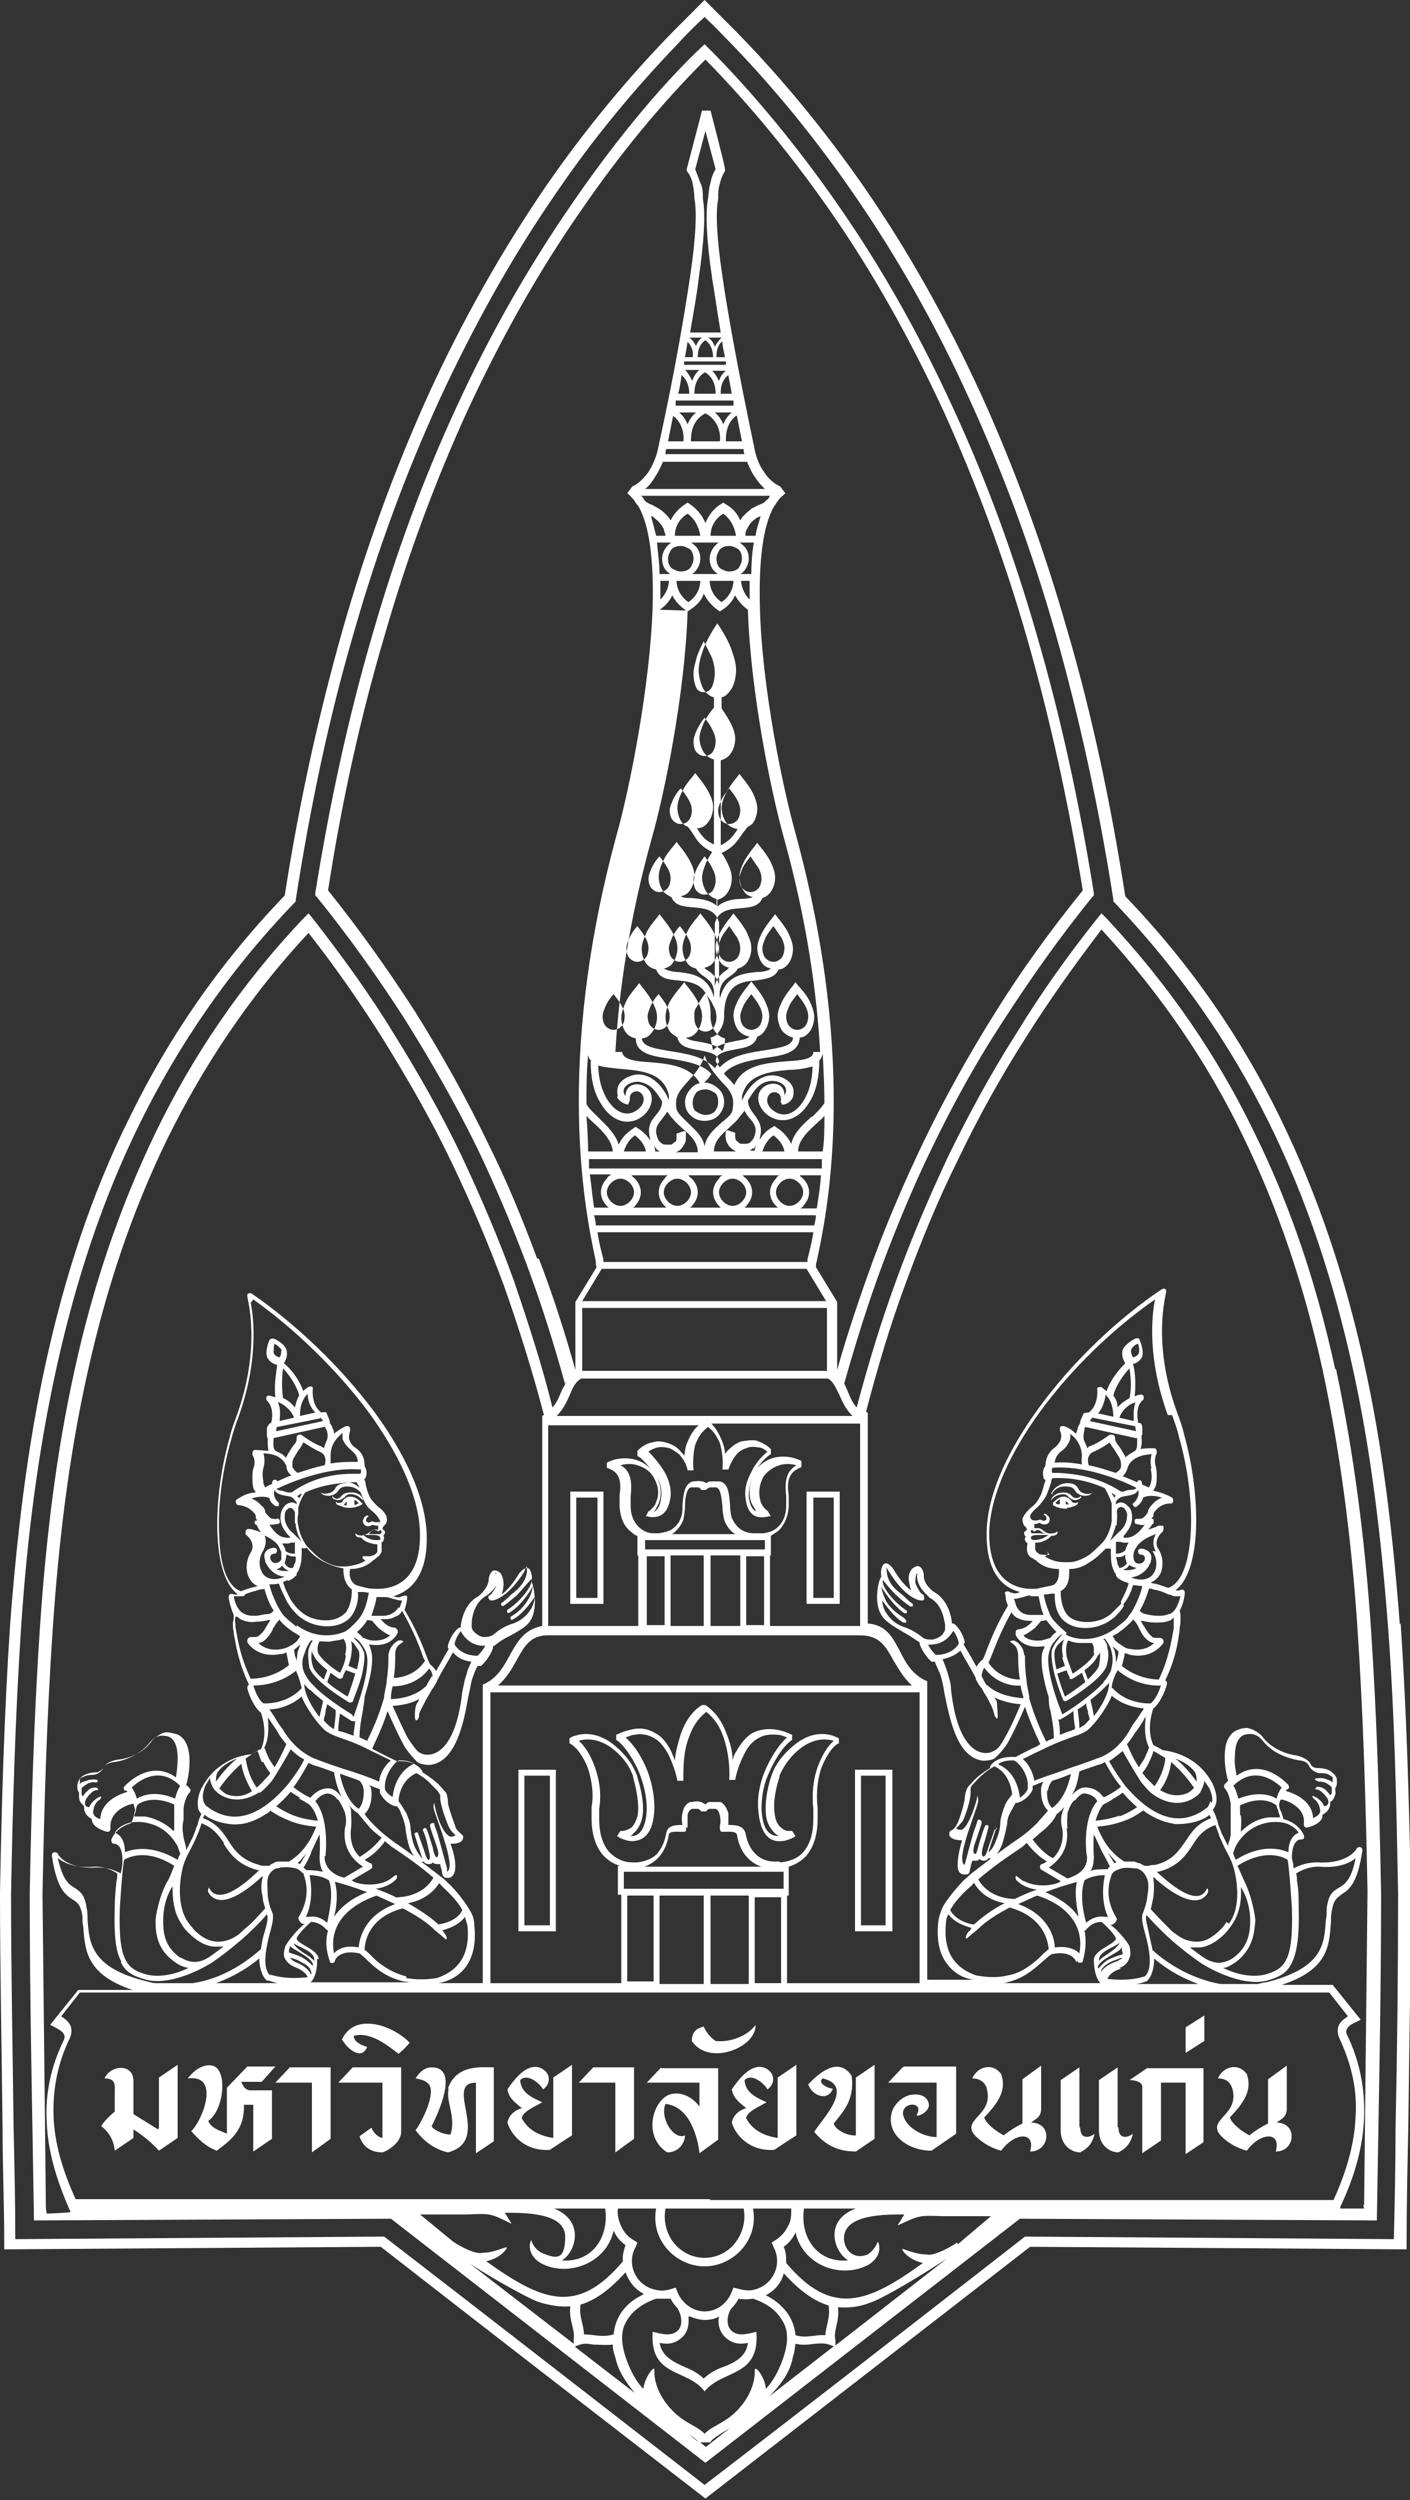 <?xml version="1.0" encoding="UTF-8"?>
<svg id="Layer_2" xmlns="http://www.w3.org/2000/svg" version="1.1" viewBox="0 0 165.9 294">
  <rect x="0" y="0" width="165.9" height="294" fill="#333333" stroke="none"/>
  <!-- Generator: Adobe Illustrator 29.7.1, SVG Export Plug-In . SVG Version: 2.1.1 Build 8)  -->
  <defs>
    <style>
      .st0 {
        fill: #fff;
      }
    </style>
  </defs>
  <g id="Layer_2-2">
    <g>
      <path class="st0" d="M61,208.1v19h4.4v-19h-4.4ZM61.7,208.8h3v17.6h-3s0-17.6,0-17.6Z"/>
      <path class="st0" d="M98.8,188.6h0v-13.2h-3.9v13.2h3.9ZM95.7,176.1h2.4v11.8h-2.4v-11.8Z"/>
      <path class="st0" d="M84.5,131.2c.4-.4.7-1,.7-1.6s-.2-1.2-.7-1.6c-.4-.4-1-.7-1.6-.7s-1.2.2-1.6.7c-.4.4-.7,1-.7,1.6s.2,1.2.7,1.6c.4.4,1,.6,1.6.6s1.2-.2,1.6-.6ZM81.5,129.6c0-.4.2-.8.4-1.1.3-.3.7-.4,1.1-.4s.8.2,1.1.4.4.6.4,1.1-.2.8-.4,1.1c-.3.3-.7.4-1.1.4s-.8-.2-1.1-.4-.4-.6-.4-1.1Z"/>
      <path class="st0" d="M100.9,208.1h-.3v19h4.4v-19h-4.1ZM104.2,226.4h-2.9v-17.6h2.9v17.6Z"/>
      <path class="st0" d="M67.1,175.4v13.2h3.9v-13.2h-3.9ZM67.8,176.1h2.5v11.8h-2.5v-11.8Z"/>
      <path class="st0" d="M157.1,161c-2.1-9.6-5.1-18.9-9.5-27.8-4.3-8.9-10-17.3-17.4-25.2l-.6-.6-.5.6c-3.5,4.4-6.7,8.9-9.5,13.5-3,4.7-5.6,9.5-8,14.4-2.3,4.9-4.4,9.8-6.2,14.8-1.8,4.9-3.3,9.9-4.6,14.8-.4-.4-.7-1-1.1-2-.2-.4-.3-.8-.6-1.1,0,.1.1.2.2.4h0c1.3-4.6,2.8-9.5,4.6-14.3,1.7-4.5,3.6-9.1,5.7-13.4,2.5-5.2,5.3-10.3,8.6-15.3,3.1-4.8,6.5-9.6,10.3-14.3l.2-.2v-.3c-1.7-10.6-3.9-20.7-6.7-30.3-2.7-9.4-6-18.4-9.9-26.8-3.9-8.5-8.4-16.5-13.5-23.8-4.5-6.5-10.1-13.4-15.7-18.9-5.6,5.2-11.4,12.6-15.7,18.9-5.1,7.4-9.6,15.3-13.5,23.8-3.9,8.4-7.2,17.4-9.9,26.8-2.8,9.6-5,19.7-6.7,30.3v.3s.2.2.2.2c3.8,4.7,7.2,9.5,10.3,14.3,3.2,5.1,6.1,10.2,8.6,15.3,2.1,4.4,4,8.9,5.7,13.4,1.8,4.8,3.3,9.6,4.6,14.3h0c0-.1.1-.3.2-.4-.2.4-.4.7-.6,1.1-.4,1-.7,1.6-1.1,2-1.2-4.9-2.8-9.8-4.5-14.8-1.8-5-3.9-9.9-6.2-14.8-2.3-4.8-5-9.6-8-14.4-2.8-4.6-6-9-9.5-13.5l-.5-.6-.6.6c-7.4,7.8-13.1,16.3-17.4,25.2s-7.4,18.2-9.5,27.8c-2.2,9.9-3.4,20-4.1,30.4-.7,10.3-1,20.8-1.2,31.3,0,12.8.3,25.6.5,38.4l42-.2,37,28.7,37-28.7,42,.2c.2-12.8.5-25.6.5-38.4-.2-10.5-.5-21-1.2-31.3-.7-10.3-2-20.5-4.1-30.4h0ZM101.2,167.6v23.6h-10.6v-8.3h.1v-2.3c.3-.2.6-.4.9-.6.6-.6,1.1-1.5,1.2-2.8,0-.4,0-.9,0-1.4h0c-.4-2.5.7-2.9,1.5-3.3h0s0-.7,0-.7c-1.2-.6-2.3-.6-3.2-.4-.8.2-1.5.7-2,1.2.6-.8,1.2-1.4,1.6-1.6v-.6c-.5-.5-1.1-.8-1.7-1-.6-.1-1.2,0-1.8.1-.6.2-1.1.6-1.5,1-.1.1-.3.3-.4.5,0-.6-.2-1.2-.4-1.7-.3-.7-.7-1.4-1.2-1.9h17.5ZM75.9,182.2v-1.1h14.1v1.1h-14.1ZM89.9,183v8.1h-2.1v-8.1h2.1ZM87.1,182.9v8.3h-3.5v-8.3h3.5ZM82.8,182.9v8.3h-3.9v-8.3h3.9ZM78.2,183v8.1h-2.1v-8.1h2.1ZM79.1,180.4s0,0,0,0c.5-.4,1-.9,1.3-1.7h0c.1-.5.2-1.1.2-1.6,0-1,.2-2.1.7-2.2.2,0,.6,0,.8,0,.2,0,.3.1.4.3h.6c0-.1.2-.2.4-.3.3,0,.6,0,.8,0,.5.2.6,1.2.7,2.2,0,.6.1,1.1.2,1.6h0c.3.8.7,1.3,1.3,1.7,0,0,0,0,0,0,0,0-7.6,0-7.6,0ZM89.3,180.3c-.2,0-.4,0-.6,0-.6,0-1.2-.2-1.6-.5-.4-.3-.7-.7-1-1.3-.1-.4-.2-.9-.2-1.5-.1-1.3-.2-2.6-1.2-2.8h0c-.3,0-.8,0-1.1,0-.2,0-.3.1-.5.2-.2-.1-.3-.2-.5-.2-.4-.1-.8,0-1.1,0h0c-1,.3-1.1,1.6-1.2,2.8,0,.5,0,1.1-.2,1.5-.2.6-.6,1-1,1.3-.4.3-1,.4-1.6.5-.2,0-.4,0-.6,0-.7,0-1.3-.3-1.8-.8-.5-.5-.9-1.3-.9-2.4,0-.4,0-.8,0-1.2.3-2.3-.4-3.2-1.2-3.6.7-.2,1.4-.2,2,0,1,.3,1.7.9,2,1.6.6,1.1.5,2.1.2,2.7-.1.4-.3.6-.5.8-.2.2-.3.3-.4.3h0s0,0,0,0h0c0,0,0,0,0,0h0c0,0-.3.6-.3.6,0,0,0,0,.1,0,.1,0,.3.1.6.1.8,0,1.9-.2,2.2-2.4.1-1-.2-2-.7-2.9-.6-1-1.4-1.9-1.9-2.4.4-.3.7-.4,1.1-.5.5-.1,1,0,1.4.1.4.2.9.5,1.2.8.4.5.8,1.1.9,1.8h.7c-.1-1.2,0-2.2.2-3,.3-.8.7-1.5,1.5-2.1.7.5,1.1,1.2,1.4,1.9.3,1,.4,2.1.3,3.1h.7c.2-.6.5-1.2.9-1.7.3-.4.8-.7,1.2-.8.4-.2.9-.2,1.4-.1.4,0,.7.2,1.1.5-.6.5-1.4,1.3-1.9,2.4-.5.9-.8,1.9-.7,2.9.2,2.3,1.4,2.5,2.2,2.4.3,0,.5-.1.6-.1,0,0,0,0,.2,0l-.3-.5h0c0-.1-.2-.2-.4-.4-.2-.2-.4-.5-.5-.8-.2-.7-.3-1.6.2-2.7.3-.7,1.1-1.3,2-1.6.6-.2,1.3-.2,2,0-.8.5-1.5,1.3-1.2,3.6,0,.5,0,.9,0,1.2,0,1.1-.4,1.9-.9,2.4-.5.5-1.1.7-1.8.8h0ZM77.3,173.7c.4.7.6,1.5.5,2.3-.1,1.2-.5,1.6-.9,1.8.2-.2.4-.6.6-1,.3-.8.4-1.8-.2-3.1ZM88.4,176.7c.2.4.4.7.6,1-.4-.1-.8-.6-.9-1.8,0-.8.2-1.6.5-2.3-.5,1.2-.5,2.3-.2,3.1h0ZM89.9,177.7s0,0,0,0h0c0,0,0,0,0,0ZM63.2,148c-1.7-4.6-3.6-9.2-5.8-13.6-2.5-5.2-5.4-10.4-8.6-15.5-3.1-4.8-6.5-9.6-10.2-14.2,1.6-10.4,3.8-20.3,6.6-29.8,2.7-9.4,6-18.3,9.8-26.6,3.9-8.4,8.3-16.3,13.4-23.6,4.4-6.4,9.2-12.3,14.6-17.7,5.3,5.4,10.2,11.4,14.6,17.7,5.1,7.3,9.5,15.2,13.4,23.6,3.8,8.4,7.1,17.2,9.8,26.6,2.7,9.4,4.9,19.4,6.6,29.8-3.8,4.7-7.2,9.4-10.2,14.2-3.2,5.1-6.1,10.3-8.6,15.5-2.1,4.4-4.1,9-5.8,13.6-1.6,4.4-3.1,8.8-4.3,13.1v-8l-2.5-4.1c0-.2,0-.4.1-.7,1.1-5.2,5-22.8-2.5-50.3h0c-1.4-5-4-17.1-4.2-26.9-.1-4.9.3-9.2,1.7-11.6.2-.2.3-.5.5-.7.2-.3.5-.5.8-.8l-.6-.8h0c-.7-.3-1.4-.9-1.9-1.7-.6-.8-1-1.9-1.2-3.1h0c-1.8-8.6-3-15.1-3.7-19.9-.7-4.7-.8-7.6-.5-9.1h0c0-.7,0-1.2.2-1.8.1-.5.3-1,.6-1.5v-.2c.1,0-1.7-6.9-1.7-6.9h-1l-1.8,6.9v.2c.4.5.6,1,.7,1.5.1.5.2,1.1.2,1.7h0c.3,1.6.2,4.5-.5,9.2-.7,4.7-1.8,11.2-3.7,19.9h0c-.2,1.2-.7,2.3-1.2,3.1-.6.8-1.2,1.4-1.9,1.7h0s-.6.8-.6.8c.3.2.5.5.8.8.1.2.3.5.5.7,1.4,2.4,1.8,6.7,1.7,11.6-.3,9.8-2.8,21.9-4.2,26.9h0c-7.5,27.4-3.6,45.1-2.5,50.3,0,.2,0,.5.1.7l-2.5,4.1v8c-1.2-4.3-2.6-8.7-4.3-13.1h0ZM82.7,23.4c0-.7,0-1.3-.3-1.9-.2-.5-.4-1.1-.6-1.6l1.2-4.5,1.2,4.5c-.3.5-.5,1-.6,1.6-.2.6-.2,1.2-.3,1.9-.3,1.6-.2,4.7.5,9.4.3,1.8.6,3.9,1,6.3h-3.6c.4-2.4.8-4.5,1-6.3.7-4.8.8-7.8.5-9.4h0ZM84.1,40.7c-.2-.4-.4-.8-.8-1h0s1.6,0,1.6,0h0c-.4.4-.6.7-.8,1.1h0ZM85,40.2c0,.6.2,1.2.3,1.8h-1c0-.4,0-1.2.6-1.8h0ZM83.8,42h-1.7c0-.4,0-1.4.9-2,.8.6.9,1.5.9,2ZM82.7,39.6h0c-.4.3-.7.7-.8,1.1-.2-.4-.4-.7-.8-1h0c0,0,1.6,0,1.6,0h0ZM81.6,42h-1c.1-.6.2-1.2.3-1.8.6.6.7,1.4.6,1.8h0ZM81.7,42.5h3.7v.4c0,0-4.9,0-4.9,0v-.4h1.2ZM83,43.8c1.1.7,1.2,1.9,1.2,2.5h-2.5c0-.6.1-1.8,1.2-2.5h0ZM81.4,44.7c-.2-.4-.4-.8-.8-1.2h1.7c-.4.3-.7.8-.8,1.2ZM83.7,43.6h1.7c-.4.3-.7.8-.8,1.2-.2-.4-.4-.8-.8-1.2ZM85.7,44.1c.1.7.3,1.5.4,2.2h-1.3c0-.5,0-1.5.9-2.2ZM81.1,46.3h-1.3c.2-.8.3-1.5.4-2.2.8.7.9,1.7.9,2.2ZM83,47.1h3.3v.6c.1,0-6.8,0-6.8,0v-.6h3.4,0ZM83,48.6c1.7.9,1.8,2.7,1.7,3.3h-3.4c0-.7,0-2.4,1.7-3.3h0ZM80.9,49.9c-.2-.5-.5-1-1-1.4h2c-.5.4-.8.9-1,1.4h0ZM84.1,48.5h2c-.5.4-.8.9-1,1.4-.2-.5-.5-1-1-1.4ZM86.7,48.9c.2,1,.4,2,.6,3h-1.9c0-.6,0-2.1,1.2-3ZM80.5,51.9h-1.9c.2-1,.4-2,.6-3,1.2.9,1.3,2.4,1.2,3ZM83,52.8h4.5c0,.2,0,.4.1.6h-9.3c0-.2,0-.4.1-.6h4.5ZM83,54.3h4.9c.3.7.6,1.4,1,1.9.3.5.7.9,1.1,1.3h-14.1c.4-.3.8-.8,1.1-1.3.4-.6.7-1.2,1-1.9h4.9,0ZM90.6,58.3c-.1.2-.2.4-.4.5,0,0-.2.2-.2.2-.2.2-.5.3-.8.4-.3.2-.7.3-1,.6-.5.4-.9.8-1.1,1.2-.3-.7-.8-1.4-1.7-1.9l-.3-.2-.3.2c-1,.6-1.5,1.5-1.8,2.2-.3-.7-.8-1.5-1.8-2.2l-.3-.2-.3.2c-.9.6-1.4,1.3-1.7,1.9-.2-.4-.6-.8-1.1-1.2-.4-.3-.7-.4-1-.6-.3-.1-.5-.2-.8-.4,0,0-.2-.2-.2-.2-.1-.2-.2-.4-.4-.5h15.3ZM87.1,67.5c0,0,.2-.1.3-.2.4-.4.7-1,.7-1.6s-.2-1.2-.7-1.6-.2-.2-.4-.3h.7s0,0,0,0h1c-.2,1.1-.3,2.4-.3,3.7h-1.2ZM88.2,68.3c0,.7,0,1.5,0,2.2-.8-.8-1-1.8-1-2.2h1.1,0ZM77.6,67.5c0-1.3-.2-2.5-.3-3.7h1s.7,0,.7,0c-.1,0-.2.2-.4.3-.4.4-.7,1-.7,1.6s.2,1.2.7,1.6.2.2.3.2h-1.2,0ZM78.7,68.3c0,.5-.2,1.4-1,2.2,0-.8,0-1.5,0-2.2h1.1,0ZM78.6,65.7c0-.4.2-.8.4-1.1.3-.3.7-.4,1.1-.4s.8.2,1.1.4c.3.3.4.7.4,1.1s-.2.8-.4,1.1c-.3.3-.7.4-1.1.4s-.8-.2-1.1-.4c-.3-.3-.4-.7-.4-1.1ZM79.4,63c0-.6.2-1.8,1.5-2.6,1.2.9,1.4,2.1,1.5,2.6h-2.9ZM82.4,68.3c0,.5-.2,1.7-1.4,2.5-1.2-.8-1.4-2-1.4-2.5h2.8ZM81.4,67.5c0,0,.2-.1.3-.2.4-.4.7-1,.7-1.6s-.2-1.2-.7-1.6-.2-.2-.4-.3h3.3c-.1,0-.3.2-.4.3-.4.4-.7,1-.7,1.6s.2,1.2.7,1.6.2.2.3.2h-3ZM83.6,63c0-.6.2-1.8,1.5-2.6,1.2.9,1.4,2.1,1.5,2.6h-2.9ZM86.3,68.3c0,.5-.2,1.7-1.4,2.5-1.2-.8-1.4-2-1.4-2.5h2.8ZM85.8,67.2c-.4,0-.8-.2-1.1-.4-.3-.3-.4-.7-.4-1.1s.2-.8.4-1.1c.3-.3.7-.4,1.1-.4s.8.2,1.1.4c.3.3.4.7.4,1.1s-.2.8-.4,1.1c-.3.3-.7.4-1.1.4ZM87.7,63c0-.2,0-.5.2-.8.2-.4.4-.8,1-1.2.2-.2.4-.2.6-.3-.2.7-.5,1.5-.6,2.3h-1.1ZM77.1,61c.5.4.8.8,1,1.2,0,.3.2.5.2.8h-1.1c-.2-.8-.4-1.6-.6-2.3.2,0,.4.2.6.4ZM77.6,71.7c.8-.5,1.2-1.1,1.5-1.7.3.6.8,1.2,1.5,1.7l.3.2.3-.2c.9-.6,1.4-1.2,1.6-1.9.3.6.8,1.3,1.6,1.9l.3.2.3-.2c.8-.5,1.2-1.1,1.5-1.7.3.6.8,1.2,1.5,1.7.3,9.8,2.8,21.7,4.2,26.7h0c2.7,9.7,3.9,18.2,4.3,25.3h-.8c0,.9-1.6,1-3.2,1.1-2.3.2-5.1.4-6.1,2.8-.3-.4-.6-.7-1-1.1,0,0-.2-.2-.2-.3,1.1-1.2,3.1-1.5,4.8-1.8,2.2-.3,4-.6,4.1-2.4h0c.5,0,.8-.3,1.1-.6.4-.5.6-1.2.6-1.8s-.2-1.1-.5-1.8c-.3-.6-.8-1.3-1.4-1.9l-.3-.4-.3.4c-.5.6-1,1.3-1.3,1.9-.3.6-.5,1.2-.5,1.7s.2,1.3.6,1.8c.3.3.7.6,1.2.7,0,1-1.5,1.2-3.3,1.5-1.9.3-4,.6-5.3,2-.2-.2-.3-.4-.5-.7,0-1,1.3-1.2,2.3-1.4,1.2-.2,2.3-.4,2.6-1.5.3-.1.6-.3.8-.6.4-.5.6-1.2.6-1.8s-.2-1.1-.5-1.8c-.3-.6-.8-1.3-1.3-1.9l-.3-.4-.3.4c-.5.6-1,1.3-1.3,1.9-.3.6-.5,1.2-.5,1.7s.2,1.3.6,1.8c.3.3.7.6,1.3.7-.3.3-1,.4-1.6.5-1,.2-2.1.4-2.7,1.1-.1-.4-.2-.9-.3-1.5.4-.1.8-.3,1-.7.4-.5.6-1.2.6-1.8s0-.2,0-.3h0c.1-3.5,2.1-3.8,3.7-3.9,1.2-.2,2.3-.3,2.7-1.3.5,0,.8-.3,1.1-.6.4-.5.6-1.2.6-1.8s-.2-1.1-.5-1.8c-.3-.6-.8-1.3-1.3-1.9l-.3-.4-.3.4c-.5.6-1,1.3-1.3,1.9-.3.6-.5,1.2-.5,1.7s.2,1.3.6,1.8c.2.3.6.5,1,.6-.4.3-1,.4-1.7.4-1.7.2-3.6.4-4.3,3.1h0c-.2-1.6.6-2.2,1.2-2.6.4-.3.7-.5.9-.9.4-.1.7-.3,1-.6.4-.5.6-1.2.6-1.8s-.2-1.1-.5-1.8c-.3-.6-.8-1.3-1.3-1.9l-.3-.4-.3.4c-.5.6-1,1.3-1.3,1.9-.3.6-.5,1.2-.5,1.7s.2,1.3.6,1.8c.2.3.6.5,1,.6,0,0-.2.1-.2.2h0c-.6.4-1.3.9-1.5,2h0v-7.4c.4-1.6,1.8-1.7,3-1.8,1.2-.1,2.2-.2,2.6-1.2.4-.1.6-.3.9-.6.4-.5.6-1.2.6-1.8s-.2-1.1-.5-1.8c-.3-.6-.8-1.3-1.3-1.9l-.3-.4-.3.4c-.5.6-1,1.3-1.3,1.9-.3.6-.5,1.2-.5,1.7s.2,1.3.6,1.8c.2.3.6.5,1,.6-.3.1-.8.2-1.3.2-1,0-2.1.2-2.9.9v-.8c.4-.1.8-.3,1.1-.7.4-.5.6-1.2.6-1.8s-.2-1.2-.5-1.8c-.2-.4-.4-.8-.7-1.2,1.5-.7,1.9-1.5,2.4-2.2.2-.3.4-.5.6-.8.2-.1.4-.3.6-.4.4-.5.6-1.2.6-1.8s-.2-1.1-.5-1.8c-.3-.6-.8-1.3-1.3-1.9l-.3-.4-.3.4c-.5.6-1,1.3-1.3,1.9-.3.6-.5,1.2-.5,1.7s.2,1.3.6,1.8c.3.4.8.6,1.3.7h0c-.5.7-.8,1.3-2,1.9v-10c.4-.1.8-.3,1.1-.7.4-.5.6-1.2.6-1.8s-.2-1.2-.5-1.8c-.3-.6-.7-1.2-1.1-1.8v-1.3c.5-.1.8-.5,1.1-.9.4-.6.6-1.5.6-2.3s-.2-1.4-.5-2.3c-.3-.9-.8-1.8-1.3-2.6l-.4-.6-.4.6c-.5.8-1,1.7-1.3,2.6-.3.8-.5,1.7-.5,2.3s.2,1.6.6,2.3c.3.4.7.8,1.2.9v1.2c-.5.6-.9,1.2-1.2,1.8-.3.7-.5,1.3-.5,1.8s.2,1.3.6,1.8c.3.3.6.6,1.1.7v10c-1.3-.6-1.6-1.3-2-1.9h0c.6,0,1-.3,1.3-.7.4-.5.6-1.2.6-1.8s-.2-1.1-.5-1.7c-.3-.6-.8-1.3-1.3-1.9l-.3-.4-.3.4c-.5.6-1,1.2-1.3,1.9-.3.6-.5,1.2-.5,1.8s.2,1.3.6,1.8c.2.2.3.3.6.4.2.2.4.5.6.8.5.8.9,1.5,2.3,2.2-.3.4-.5.8-.7,1.2-.3.7-.5,1.3-.5,1.8s.2,1.3.6,1.8c.3.3.6.6,1.1.7v.8c-.8-.7-1.9-.8-2.9-.9-.5,0-1,0-1.3-.2.4-.1.8-.3,1-.6.4-.5.6-1.2.6-1.8s-.2-1.1-.5-1.7c-.3-.6-.8-1.3-1.3-1.9l-.3-.4-.3.4c-.5.6-1,1.2-1.3,1.9-.3.6-.5,1.2-.5,1.8s.2,1.3.6,1.8c.2.2.5.4.9.6.4,1,1.4,1.1,2.6,1.2,1.2.1,2.6.2,3,1.8v7.3h0c-.2-.9-.9-1.4-1.5-1.8h0c0,0-.2-.1-.2-.2.4-.1.8-.3,1-.6.4-.5.6-1.2.6-1.8s-.2-1.1-.5-1.7c-.3-.6-.8-1.3-1.3-1.9l-.3-.4-.3.4c-.5.6-1,1.2-1.3,1.9s-.5,1.2-.5,1.8.2,1.3.6,1.8c.2.3.6.5,1,.6.2.4.6.7.9.9.6.4,1.3.9,1.2,2.3,0,0,0,.1,0,.2-.7-2.6-2.6-2.8-4.2-3-.7,0-1.3-.2-1.7-.4.4-.1.8-.3,1-.6.4-.5.6-1.2.6-1.8s-.2-1.1-.5-1.7c-.3-.6-.8-1.3-1.3-1.9l-.3-.4-.3.4c-.5.6-1,1.2-1.3,1.9s-.5,1.2-.5,1.8.2,1.3.6,1.8c.3.3.6.5,1.1.6.4,1.1,1.5,1.2,2.7,1.3,1.6.2,3.5.4,3.7,3.7,0,.2,0,.4,0,.6,0,.6.2,1.3.6,1.8.3.3.6.6,1.1.7,0,.6-.1,1.1-.3,1.5-.6-.7-1.7-.9-2.7-1.1-.7-.1-1.3-.2-1.6-.5.6,0,1-.3,1.3-.7.4-.5.6-1.2.6-1.8s-.2-1.1-.5-1.7c-.3-.6-.8-1.3-1.3-1.9l-.3-.4-.3.4c-.5.6-1,1.2-1.4,1.9-.3.6-.5,1.2-.5,1.8s.2,1.3.6,1.8c.2.2.5.4.8.6.2,1.1,1.4,1.3,2.6,1.5,1,.2,2.3.4,2.3,1.4-.2.2-.3.5-.5.7-1.3-1.4-3.4-1.7-5.3-2-1.7-.3-3.2-.5-3.3-1.5.5,0,.9-.3,1.2-.7.4-.5.6-1.2.6-1.8s-.2-1.1-.5-1.7c-.3-.6-.8-1.3-1.3-1.9l-.3-.4-.3.4c-.5.6-1,1.2-1.3,1.9s-.5,1.2-.5,1.8.2,1.3.6,1.8c.3.3.6.5,1.1.6h0c0,1.8,1.9,2.1,4.1,2.4,1.8.3,3.8.6,4.8,1.8,0,0-.2.2-.2.3-.3.4-.7.7-1,1.1-1.1-2.4-3.8-2.6-6.1-2.8-1.7-.1-3.1-.3-3.2-1.2h-.8c.4-7,1.6-15.5,4.3-25.2h0c1.4-4.9,3.9-16.8,4.2-26.7h0ZM95.5,131.3c-1,.9-2.1,1.9-2.4,3.2-.3-.6-.8-1.3-1.7-1.9l-.3-.2-.3.2c-.7.4-1.1.9-1.4,1.4,0,0,0-.1,0-.2.4-1.4-.2-2.1-.7-2.8-.3-.4-.7-.9-.7-1.6.7-1.1,1.3-2.2,2.8-2.3,1.2,0,2.1.8,1.5,1.7,0-2.3-3.7-1.5-3,.9.6,2,3.9,3.4,6-.2.8-1.3,1.1-3.1,1.1-4.8h0c.2-.2.3-.4.4-.8.1,2,.2,3.9.2,5.8-.3.5-.8,1-1.4,1.6h0ZM97,131.2c0,1.5,0,2.9-.2,4.2h-2.9c0-1.3,1.2-2.4,2.3-3.4.3-.3.6-.5.8-.8ZM92.4,135.4h-2.7c.2-.6.5-1.3,1.3-1.9.8.6,1.2,1.3,1.3,1.9h0ZM85.4,133c0,.3-.1.6,0,.8,0,.4.2.7.4,1,.2.2.4.4.8.6h-2.6c0-1.2.9-2,1.8-2.8.4-.4.8-.7,1.1-1.1.2-.3.5-.6.7-.9.2.4.4.7.7,1,.4.5.8,1,.5,1.9-.1.4-.3.6-.5.8s-.5.2-.7.2c-.2,0-.3,0-.4,0-.2,0-.3-.2-.5-.3-.1-.1-.2-.3-.2-.5,0-.2,0-.3,0-.5l-.9-.3h0ZM80.5,133l-.9.3c0,.2,0,.3,0,.5,0,.2,0,.4-.2.5s-.3.3-.5.3c-.1,0-.3,0-.4,0-.3,0-.5,0-.7-.2-.2-.1-.4-.4-.5-.8-.3-.9.1-1.4.5-1.9.2-.3.5-.6.7-1,.2.3.4.6.7.9.3.4.7.7,1.1,1.1.8.7,1.8,1.5,1.8,2.8h-2.6c.3-.1.6-.3.8-.6.2-.3.4-.6.4-1,0-.3,0-.6,0-.8h0ZM77.8,135.4h-.7c0-.2-.1-.5-.2-.7.1.2.3.3.4.5.2.1.3.2.5.3h0ZM72.6,129c.2.4.7.8,1.3.9l.2-.5h0c0-.4,0-.7.3-.9,1-.7,2.1.9.6,2-2.1,1.6-4.6-1.4-4.6-5.2.7.2,1.7.3,2.7.4,2.3.2,5,.4,5.6,3.1,0,.2,0,.4,0,.6,0-.2-.2-.3-.2-.5-.9-1.7-2.3-2.8-3.9-2.5-.8.2-1.6.6-1.9,1.4-.1.4-.1.8,0,1.1h0ZM80.9,132c-.6-.6-1.2-1.1-1.3-1.6-.3-1.5.5-2.3,1.3-3.2.7-.8,1.6-1.7,2-3.1.5,1.4,1.3,2.3,2,3.1.9.9,1.6,1.7,1.3,3.2,0,.6-.7,1.1-1.3,1.6-.9.8-1.8,1.6-2,2.8-.2-1.2-1.2-2-2-2.8ZM81.7,119.1c0-.3.2-.6.4-.9.1-.2.2-.4.4-.7h0c.2-.3.3-.5.5-.7.3.4.7.9.9,1.4.3.5.4,1,.4,1.4s-.1.9-.4,1.3c-.2.2-.5.4-.9.4s-.7-.2-.9-.4c-.3-.3-.4-.8-.4-1.3s0-.2,0-.4h0c0-.1,0-.1,0-.1ZM83.8,85.8c.3.5.4,1,.4,1.4s-.1.9-.4,1.3c-.2.2-.5.4-.9.4s-.7-.2-.9-.4c-.3-.3-.4-.8-.4-1.3s.2-.9.4-1.4c.2-.4.5-.9.9-1.4.3.4.7.9.9,1.4h0ZM82,81c-.3-.5-.4-1.2-.4-1.8s.2-1.2.4-2c.2-.6.5-1.2.8-1.8.3.6.6,1.2.9,1.8.3.7.4,1.4.4,1.9s-.1,1.3-.4,1.8c-.2.3-.5.5-.9.5s-.7-.2-.9-.5h0ZM83.8,102.1c.3.5.4,1,.4,1.4s-.1.9-.4,1.3c-.2.2-.5.4-.9.4s-.7-.2-.9-.4c-.3-.3-.4-.8-.4-1.3s.2-.9.4-1.4c.2-.4.5-.9.9-1.4.3.4.7.9.9,1.4h0ZM91.8,129.4h0l.2.5c.6,0,1.1-.4,1.3-.9.1-.4.1-.8,0-1.1-.3-.8-1.1-1.2-1.9-1.4-1.6-.3-3,.8-3.9,2.5,0,.1-.2.3-.2.5,0-.2,0-.4,0-.6.6-2.6,3.3-2.9,5.6-3.1,1,0,2-.2,2.7-.4,0,3.9-2.5,6.8-4.6,5.2-1.5-1.1-.4-2.7.6-2,.2.1.3.4.3.9h0,0ZM88.6,135.1c.2-.1.3-.3.4-.5-.1.3-.2.5-.2.7h-.7c.2,0,.4-.2.5-.3h0ZM93.8,121.1c-.4,0-.7-.2-.9-.4-.3-.3-.4-.8-.4-1.2s.2-.8.4-1.3c.2-.4.6-.9.9-1.3.3.4.7.9.9,1.3.3.5.4,1,.4,1.3s-.1.9-.4,1.2c-.2.2-.5.4-.9.4h0ZM88.4,121.1c-.4,0-.7-.2-.9-.4-.3-.3-.4-.8-.4-1.2s.2-.8.4-1.3c.2-.4.6-.9.9-1.3.3.4.7.9.9,1.3.3.5.4,1,.4,1.3s-.1.9-.4,1.2c-.2.2-.5.4-.9.4h0ZM91,113.1c-.4,0-.7-.2-.9-.4-.3-.3-.4-.8-.4-1.2s.2-.8.4-1.3c.2-.4.6-.9.9-1.3.3.4.6.9.9,1.3.3.5.4,1,.4,1.3s-.1.9-.4,1.2c-.2.2-.5.4-.9.4ZM84.9,112.7c-.3-.3-.4-.8-.4-1.2s.2-.8.4-1.3c.2-.4.6-.9.9-1.3.3.4.6.9.9,1.3.3.5.4,1,.4,1.3s-.1.9-.4,1.2c-.2.2-.5.4-.9.4s-.7-.2-.9-.4ZM88.3,104.9c-.4,0-.7-.2-.9-.4-.3-.3-.4-.8-.4-1.2s.2-.8.4-1.3c.2-.4.6-.9.9-1.3.3.4.6.9.9,1.3.3.5.4,1,.4,1.3s-.1.9-.4,1.2c-.2.2-.5.4-.9.4ZM85.8,96.9c-.4,0-.7-.2-.9-.4-.3-.3-.4-.8-.4-1.2s.2-.8.4-1.3c.2-.4.6-.9.9-1.3.3.4.7.9.9,1.3.3.5.4,1,.4,1.3s-.1.9-.4,1.2c-.2.2-.5.4-.9.4ZM80.1,96.9c-.4,0-.7-.2-.9-.4-.3-.3-.4-.8-.4-1.2s.2-.8.4-1.3c.2-.4.5-.9.9-1.3.3.4.7.9.9,1.3.3.5.4.9.4,1.3s-.1.9-.4,1.2c-.2.2-.5.4-.9.4ZM77.6,104.9c-.4,0-.7-.2-.9-.4-.3-.3-.4-.8-.4-1.2s.2-.8.4-1.3c.2-.4.5-.9.9-1.3.3.4.7.9.9,1.3.3.5.4.9.4,1.3s-.1.9-.4,1.2c-.2.2-.5.4-.9.4ZM80,113.1c-.4,0-.7-.2-.9-.4-.3-.3-.4-.8-.4-1.2s.2-.8.4-1.3c.2-.4.5-.9.9-1.3.3.4.7.9.9,1.3.3.5.4.9.4,1.3s-.1.9-.4,1.2c-.2.2-.5.4-.9.4ZM75,113.1c-.4,0-.7-.2-.9-.4-.3-.3-.4-.8-.4-1.2s.2-.8.4-1.3c.2-.4.5-.9.9-1.3.3.4.7.9.9,1.3.3.5.4.9.4,1.3s-.1.9-.4,1.2c-.2.2-.5.4-.9.4ZM77.5,121.1c-.4,0-.7-.2-.9-.4-.3-.3-.4-.8-.4-1.2s.2-.8.4-1.3c.2-.4.5-.9.9-1.3.3.4.7.9.9,1.3.3.5.4.9.4,1.3s-.1.9-.4,1.2c-.2.2-.5.4-.9.4h0ZM72.2,121.1c-.4,0-.7-.2-.9-.4-.3-.3-.4-.8-.4-1.2s.2-.8.4-1.3c.2-.4.5-.9.9-1.3.3.4.7.9.9,1.3.3.5.4.9.4,1.3s-.1.9-.4,1.2c-.2.2-.5.4-.9.4h0ZM69.5,124.8h0c0,1.8.3,3.5,1.1,4.8,2.1,3.7,5.4,2.3,6,.2.7-2.5-3-3.2-3-.9-.7-.9.3-1.7,1.5-1.7,1.5.2,2.1,1.2,2.8,2.3,0,.7-.3,1.1-.7,1.6-.6.7-1.1,1.4-.7,2.8,0,0,0,.1,0,.2-.3-.5-.8-1-1.4-1.4l-.3-.2-.3.2c-.9.6-1.4,1.2-1.7,1.9-.4-1.3-1.5-2.3-2.4-3.2-.6-.6-1.2-1.1-1.4-1.6,0-1.8,0-3.7.2-5.8,0,.3.2.6.4.8h0ZM76.1,135.4h-2.7c.2-.6.5-1.3,1.3-1.9.8.6,1.2,1.3,1.3,1.9h0ZM69.8,132c1.1,1,2.2,2.1,2.3,3.4h-2.9c0-1.3-.1-2.7-.2-4.2.2.3.5.5.8.8ZM72.4,136.3h24.3c0,.4,0,.7,0,1.1h-27.4c0-.4,0-.7,0-1.1h3.3ZM74.7,141.8c.4-.4.7-1,.7-1.6s-.3-1.2-.7-1.6-.3-.2-.4-.4h4.3c-.2.1-.3.2-.4.4-.4.4-.7,1-.7,1.6s.3,1.2.7,1.6.2.2.3.2h-4c0,0,.2-.2.3-.2h0ZM74.1,141.3c-.3.3-.7.5-1.1.5s-.8-.2-1.1-.5c-.3-.3-.5-.7-.5-1.1s.2-.8.5-1.1c.3-.3.7-.5,1.1-.5s.8.2,1.1.5c.3.3.5.7.5,1.1s-.2.8-.5,1.1ZM78.1,140.2c0-.4.2-.8.5-1.1.3-.3.7-.5,1.1-.5s.8.2,1.1.5c.3.3.5.7.5,1.1s-.2.8-.5,1.1c-.3.3-.7.5-1.1.5s-.8-.2-1.1-.5c-.3-.3-.5-.7-.5-1.1ZM81.4,141.8c.4-.4.7-1,.7-1.6s-.3-1.2-.7-1.6c-.1-.1-.3-.2-.4-.4h4c-.2.1-.3.2-.4.4-.4.4-.7,1-.7,1.6s.3,1.2.7,1.6.2.2.3.2h-3.7c0,0,.2-.2.3-.2h0ZM84.6,140.2c0-.4.2-.8.5-1.1.3-.3.7-.5,1.1-.5s.8.2,1.1.5c.3.3.5.7.5,1.1s-.2.8-.5,1.1c-.3.3-.7.5-1.1.5s-.8-.2-1.1-.5c-.3-.3-.5-.7-.5-1.1ZM87.8,141.8c.4-.4.7-1,.7-1.6s-.3-1.2-.7-1.6c-.1-.1-.3-.2-.4-.4h4.3c-.2.1-.3.2-.4.4-.4.4-.7,1-.7,1.6s.3,1.2.7,1.6c0,0,.2.2.3.2h-4c0,0,.2-.2.3-.2h0ZM91.3,140.2c0-.4.2-.8.5-1.1.3-.3.7-.5,1.1-.5s.8.2,1.1.5c.3.3.5.7.5,1.1s-.2.8-.5,1.1c-.3.3-.7.5-1.1.5s-.8-.2-1.1-.5c-.3-.3-.5-.7-.5-1.1ZM94.5,141.8c.4-.4.7-1,.7-1.6s-.3-1.2-.7-1.6c-.1-.1-.3-.2-.4-.4h2.5c-.1,1.4-.3,2.7-.5,3.9h-1.9c0,0,.2-.2.3-.2h0ZM71.8,138.2c-.2.1-.3.2-.4.4-.4.4-.7,1-.7,1.6s.3,1.2.7,1.6.2.2.3.2h-1.8c-.2-1.2-.3-2.5-.5-3.9h2.5,0ZM82.9,142.9h13.1c0,.4-.1.8-.2,1.2h-25.7c0-.4-.1-.8-.2-1.2h13ZM95.7,144.9c-.2,1.3-.5,2.4-.7,3.2v.3h-24v-.3c-.2-.8-.5-1.8-.7-3.2h25.4,0ZM70.9,149.2h24l2.3,3.8h-28.7s2.3-3.8,2.3-3.8ZM79.5,153.8h17.8v7.4h-28.8v-7.4h11ZM67.1,163.9c.3-.8.7-1.5,1.3-1.8h.1s28.8,0,28.8,0h0s.1,0,.1,0c.6.3.9,1,1.3,1.8.4.9.8,1.8,1.6,2.6h-34.8c.8-.8,1.2-1.7,1.6-2.6h0ZM64.7,167.6h17.5c-.7.6-1.1,1.4-1.4,2.2-.2.5-.2.9-.3,1.4-.1-.2-.2-.3-.4-.5-.4-.5-.9-.8-1.5-1-.6-.2-1.2-.3-1.8-.1-.6.1-1.2.4-1.8,1v.6c.4.2,1,.8,1.6,1.6-.5-.6-1.2-1-2-1.2-.9-.2-2.1-.2-3.2.4v.6s0,0,0,0c.8.3,1.9.7,1.5,3.2h0c0,.5,0,1,0,1.4.1,1.3.5,2.2,1.2,2.8s.6.5.9.6v2.3h.1v8.3h-10.6v-23.6h0ZM64.7,192.3h36.5c2.3,0,3,1.3,3.9,2.9.6,1,1.2,2.1,2.2,3h-48.7c1-.9,1.6-1.9,2.2-3,.9-1.6,1.6-3,3.9-2.9h0ZM73.4,222.1v-2h18.8v2h-18.8ZM91.9,223.1v10.1h-3.1v-10.1h3.1ZM88.1,222.9v10.4h-4.5v-10.4h4.5ZM82.8,222.9v10.4h-5.2v-10.4h5.2ZM76.9,222.9v10.1h-3.1v-10.1h3.1ZM80.9,214.9s0-.1,0-.2c0-.3,0-.8,0-1.2,0-.4.3-.7.5-.8,0,0,0,0,0,0,.3,0,.5,0,.7,0,.2,0,.3.2.4.3h.6c.1-.2.3-.3.4-.3.2,0,.4,0,.7,0,0,0,0,0,0,0,.3.1.4.4.5.8.1.4.1.9,0,1.2,0,0,0,.1,0,.2,0,.2,0,.4.2.5.1,0,.2,0,.4,0,.4,0,1.2-.1,1.4.3.2,1.3.7,2.2,1.3,2.8.5.5,1,.8,1.6,1h-13.8c.6-.2,1.1-.5,1.6-1,.6-.6,1.1-1.5,1.3-2.8.1-.4,1-.3,1.4-.3.2,0,.3,0,.4,0,.2,0,.3-.2.2-.5h0ZM91.7,218.9c-.2,0-.4,0-.6,0-.8,0-1.7-.3-2.3-1-.5-.5-.9-1.3-1.1-2.4h0c-.3-.9-1.3-.9-2-.9,0-.4,0-.9,0-1.4-.2-.6-.5-1.1-.9-1.3,0,0-.1,0-.2,0h0c-.4,0-.8,0-1.1,0-.2,0-.3.1-.5.3-.1-.1-.3-.2-.5-.3-.3-.1-.6-.1-1.1,0h0c0,0-.1,0-.2,0-.5.2-.8.7-.9,1.3-.1.4-.1,1,0,1.4-.7,0-1.7,0-1.9.9h0c-.2,1.2-.6,1.9-1.1,2.5-.7.7-1.6.9-2.3,1-.2,0-.4,0-.6,0-1,0-1.9-.4-2.7-1.2-.7-.8-1.2-2-1.2-3.9,0-.4,0-.8,0-1.2.3-1.8,0-3.5-.5-4.9-.5-1.4-1.2-2.5-1.9-3.1,1.3-.4,2.7,0,3.8.8,1.1.8,2,1.9,2.4,2.9.1.2.2.4.2.6.6,2.2.7,3.7.5,4.6-.2.6-.4,1-.7,1.3-.3.2-.6.3-.9.4-.2,0-.4,0-.4,0l-.4.6h0c0,0,.3.2.5.3.3.1.8.3,1.2.3,1.2,0,2.6-.6,2.7-3.9,0-1.7-.4-3.4-1-4.8-.7-1.6-1.6-2.8-2.4-3.5.4-.1.7-.3,1-.3.9-.2,1.7,0,2.4.4.7.4,1.2,1.1,1.7,2,.4.9.8,1.9,1,3h.7c0-1.6,0-3.5.7-5.2.4-1.2,1.1-2.2,2-2.9.9.7,1.6,1.7,2,2.9.6,1.7.8,3.6.7,5.1h.7c.2-1.1.6-2.1,1-2.9.4-.9,1-1.6,1.7-2,.7-.4,1.4-.5,2.4-.4.3,0,.7.2,1,.3-.8.7-1.7,2-2.4,3.5-.7,1.5-1.1,3.2-1,4.8.2,3.3,1.5,4,2.7,3.9.5,0,.9-.2,1.2-.3.2-.1.4-.2.5-.3h0s-.4-.6-.4-.6c0,0-.2,0-.4,0-.3,0-.6-.1-.9-.4-.3-.2-.6-.7-.7-1.3-.2-1-.2-2.4.5-4.6,0-.2.1-.4.2-.6.5-1,1.3-2.1,2.4-2.9,1.1-.8,2.4-1.2,3.8-.8-.7.6-1.4,1.7-1.9,3.1-.5,1.4-.7,3.1-.5,4.9,0,.4,0,.8,0,1.2,0,1.9-.5,3.1-1.2,3.9-.7.8-1.7,1.1-2.7,1.2h0ZM92.6,222.9h.2v-3.4c.7-.2,1.4-.6,2-1.2.8-.9,1.4-2.3,1.4-4.4,0-.4,0-.8,0-1.3h0c-.2-1.7,0-3.3.4-4.6.6-1.6,1.5-2.8,2.1-3v-.6c-.2-.1-.5-.2-.7-.3-1.6-.5-3.1,0-4.3.9-1.2.9-2.2,2.1-2.7,3.2-.1.3-.2.5-.3.8-.7,2.3-.7,3.9-.5,4.9.2.8.6,1.3,1,1.7.1.1.3.2.4.3h0c-.9,0-1.9-.5-2-3.2,0-1.6.3-3.1,1-4.5.8-1.8,1.9-3.2,2.6-3.6v-.6c-.6-.3-1.2-.5-1.8-.6-1.1-.2-2.1,0-2.9.4-.8.5-1.4,1.3-1.9,2.2-.2.3-.3.6-.4,1,0-1-.3-2.1-.7-3.1-.5-1.4-1.3-2.6-2.5-3.4h-.4c-1.2.7-2,2-2.5,3.4-.3,1-.6,2-.7,3.1-.1-.3-.3-.7-.4-1-.5-1-1.1-1.8-1.9-2.2-.8-.5-1.8-.7-2.9-.4-.5.1-1.1.3-1.7.6v.6c.7.4,1.8,1.8,2.6,3.6.6,1.4,1,3,1,4.5-.1,2.7-1.1,3.3-2,3.2h0c.1,0,.3-.1.4-.3.4-.3.8-.9,1-1.6.3-1.1.2-2.7-.5-5,0-.2-.2-.5-.3-.8-.5-1.1-1.5-2.3-2.7-3.2-1.2-.9-2.8-1.4-4.3-.9-.2,0-.5.2-.7.3v.6c.7.3,1.6,1.4,2.2,3,.4,1.3.7,2.9.4,4.5h0c0,.5,0,.9,0,1.3,0,2.1.6,3.5,1.4,4.4.6.6,1.2,1,2,1.2h-.3v3.4h.4v10.4h-15.4v-34.2h50.5v34.2h-15.6v-10.4h0ZM5.4,259.7l-.4-36.9c.2-10.5.5-20.9,1.2-31.2.7-10.3,1.9-20.4,4.1-30.2,2.1-9.5,5.1-18.7,9.4-27.5,4.2-8.5,9.6-16.7,16.6-24.2,3.3,4.2,6.2,8.4,8.9,12.7,2.9,4.7,5.6,9.4,7.9,14.2,2.3,4.8,4.4,9.7,6.2,14.6,1.8,5.1,3.4,10.2,4.7,15.2,0,0-.1,0-.2.1v24.7h0c-2.1.4-2.9,1.8-3.8,3.4-.7,1.3-1.5,2.8-3.2,3.5v35.1h-5.7c.2,0,.3,0,.5,0h0c1.6-.3,2.7-1.1,3.4-2.2.8-1.3,1-2.9.8-4.7h0c0-.6-.2-1.2-.6-1.8-.4-.7-1.5-2.2-2.5-3.1-.2-.2-.5-.5-.8-.7,0,0-3.6-2.8-5.4-4-1-.7-1.7-1.3-2.3-1.9-.5-.5-1-1-1.3-1.5,1-.9.8-2.7.8-2.7,0,0,0-.5-.3-.7.5.2,1,.4,1.3.5,0,0,0,.3,0,.4h0c0,0,.5,1.2,1.8,1.6,0,0,.2,0,.2,0,.2.2.4.5.5.9.2.4.4,1,.5,1.6.1,1,.3,1.8.5,2.4.4,1,.9,1.5,1.1,1.6h0c.2.1.4,0,.5,0,.1.1.3.3.6.3h0c.2,0,.4,0,.5-.2.1.1.3.2.5.2s0,0,.1,0c.1,0,.2,0,.3,0,0,.2.1.5.2.8,0,.2,0,.3.1.5,0,.1.1.2.3.3.6.1.9-.1,1.1-.7.2-.7,0-2-.5-3.3h.2c.2,0,.5,0,.7-.1.2,0,.4-.2.5-.3,0-.1.1-.2.1-.3s0-.1,0-.1c0-.2-.2-.3-.3-.4s-.4-.3-.6-.7c0-.2-.7-1.8-.9-2.9,0-.3,0-.5-.1-.8,0-.3-.2-.5-.4-.7h0c-.3-.4-.7-.8-1.2-1.2-.4-.3-.8-.6-1.3-.9,0,0,0,0,0-.1h0c0,0-.6-1.3-2.8-1.2,0,0-.1,0-.2,0,0,0,0,0,0,0-.6-.3-1.3-.6-2.6-1.3h0c-.1,0-.2-.1-.3-.2.8-1.7,1.4-3.1,1.8-4.4.6,1.4,1.3,2.9,1.9,4,.5.9,1.5,1.9,1.6,2,.4.3,1.4.4,1.7.3,2.9-.5,3.8-5.1,4.3-8,.2-.8.3-1.5.4-1.9h0c.2-.6.4-1.2.7-1.7h0c0,0,.1,0,.2,0,0,0,.2,0,.2,0,.1-.1,1-.9,1.4-2.1,0,0,0-.1,0-.2,0,0,0,0,.2-.1.7-.6,1.5-1,2.1-1.3,1-.6,1.8-1,2.2-1.8.8-1.4.3-4,0-4.5.2-.4,0-.9,0-.9-.3-1.4-1.4,0-1.4,0-.8,1.3-1.5,2.1-2.1,2.5.1-.2.2-.5.2-.8.2-1-.3-1.7-.3-1.7-1.1-1-1.4.5-1.4.7,0,1-1.1,1.9-1.2,2-1.8.9-2.1,3.3-2.1,3.7,0,0-.1,0-.2,0,0,0,0,0,0,0,0,0-.9.6-1.3,2.1,0,0,0,.1,0,.2,0,0,0,.1.1.2-.5.8-1,1.8-1.5,2.6-.2-.4-.6-.7-.7-.8l-.2-.4c-.6-1.6-1.4-3.7-2.8-6,.2-.6.3-1.2.3-1.3,0-.1,0-.2,0-.3-.1-.1-.4-.1-.5,0,0,0-.2,0-.3.1h0c-.3.1-.8-.1-.8-.1,2-.6,4.1-2.4,3.9-7.4-.2-4.4-2.6-9.4-6.1-14.2-4-5.4-9.4-10.5-14.5-14-.2-.1-.4,0-.5.1,0,0,0,.2,0,.3,0,.2,1.7,5.9-1.3,14.1-.3.8-.6,1.6-.8,2.5-1.1,3.9-1.6,8.2-1.4,11.7.2,3.1.9,5.6,2.4,6.7h0c-.2,0-.4,0-.5,0-.1-.1-.4-.1-.5,0,0,0-.1.2-.1.3,0,.2.2,1.2.6,2.1,0,.3,0,.6-.1.9,0,.4,0,.7.1,1.1v.2c.3,1.6.6,3.5,1.8,6-.1,0-.2.2-.2.3,0,0,0,.1,0,.1,0,.2.6,2.1,1.6,2.9.2.5.8,2.6,0,4.3-.2,0-.6.3-1.1.6-.7,0-4.1.5-5.9,4-.4.8-.5,1.6-.4,2.2,0,.3.2.6.4.8-.1.2-.2.4-.3.7,0,.1-.1.2-.1.3,0,0,0,0,0,0h0c0,.2-.1.4-.2.6h0c-.1.4-.3.8-.4,1.1-.2.4-.4.8-.6,1.2h0l-.2.4c0,0,0-.1,0-.2h0s0,0,0-.1c-.1-.4-.2-.8-.3-1.2-.1-.7-.2-1.4,0-2.1h0c0-.3,0-.6,0-.8,0-.2,0-.4,0-.6.2-1.4.7-1.8.7-1.8.1-.1.2-.4,0-.5-.1-.2-.3-.3-.4-.4.2-.6.4-1.7.4-2.8,0-.8-.1-1.6-.5-2.3-.3-.5-.7-.8-1.1-.9-.4-.1-.8-.2-1.1-.2h0c-.4,0-.7.2-1,.4-.3.2-.6.4-.8.7h0c-1.3,1.8-3.6,2.1-3.8,2.1h0s-1.3.1-1.8.9h0c-.2.4-.6.5-.7.6-.6,0-1.2.1-1.7.4-.2.1-.4.3-.5.5-.1.2-.2.4-.2.7s0,.5.2.8c0,0,0,.1,0,.2,0,.3,0,.6.1.8.1.2.3.4.5.6-.1.8.5,1.3.9,1.5,0,1.1,1.8,1.5,1.8,1.5,0,0,0,0,.1,0,.2,0,.3-.2.3-.4-.2-2.2,2.4-2.9,2.7-2.9.1.3.2.7.2.7,0,.2-.1.3-.1.5-.1.4-.2.8-.4,1.1-1.8.5-2.3,1.9-2.3,1.9,0,.2,0,.4.2.5,0,0,.1,0,.1,0,.1,0,1.1,0,1,2.2h0c0,.4-.1.9-.2,1.3-1.4-.8-2.8-.7-2.9-.7-3.4.2-4.4-1.4-4.5-1.6,0-.1-.2-.2-.4-.2-.2,0-.3.2-.3.4.6,4,1.6,4.6,2.5,5.2.5.3.9.6,1.1,1.9h0c0,.4,0,.9.1,1.3.2,2.8.4,5.6,5.8,7.4h-6.4l-3.3,4.1.6.3c.5.3,1.4.7,1,1.5-1.5,3.1-2.2,6.3-2,9.6.1,3.3,1.1,6.8,2.8,10.6h0c0,.1-2.8.2-2.8.2h0ZM14.2,230.7c.6,1.3,1.6,1.7,3,2.1h0c3.2.8,7.4-1.8,7.7-2,.9-.6,2.1-1.5,3.5-2.7.9-.8,2-1.8,3-3,.2.4,0,1.2-.3,2.2-.2.6-.3,1.2-.4,1.9-.5.4-3.5,3.3-8,4h-4.4c-.3,0-.6-.1-1-.2-6.6-1.6-6.8-4.5-7-7.3,0-.4,0-.9-.1-1.3h0c-.2-1.6-.8-2-1.4-2.4-.7-.4-1.4-.9-2-3.5.8.6,2.1,1.2,4.3,1h0s1.3-.1,2.7.8c0,.3,0,.6-.1.9-.1,1-.2,2-.2,3-.1,3.4.1,5.3.8,6.5h0ZM14.8,210.5c0,0,.1.1.2.2-.7.2-3.1,1-3.2,3.2-.4-.1-1-.4-.8-1.1.1-.7.6-1.1.6-1.1.1,0,.3-.2.3-.4s-1.1.4-1.4,1.2c-.8,0-.4-.9-.4-.9,0,0,.7-1.2,1.4-1.1.1,0,0-.3-.2-.3-.3,0-.6,0-.9.3-.2.2-.5.4-.6.7,0,0,0,0,0,0-.1,0-.2-.1-.2-.3,0-.1,0-.3,0-.4,0,0,0-.1,0-.2h0c.1-.2.6-.5.8-.6.3-.1.6-.2.8-.1.1,0,.3,0,.3-.2s-.9-.2-1.3,0c-.3.1-.6.1-.8.4,0-.1,0-.2,0-.3s0-.2,0-.3c0,0,.1-.2.3-.2.3-.2.8-.3,1.3-.3s0,0,0,0c.2,0,.9-.2,1.2-.9.3-.5,1.2-.6,1.2-.6h0c.3,0,2.8-.4,4.3-2.4h0c.2-.2.4-.4.6-.5.2-.1.5-.2.7-.2.2,0,.5,0,.8.1.3.1.5.3.7.6.3.5.4,1.2.4,1.9,0,.9-.1,1.7-.2,2.3-3.1-2.2-5.9.9-6.1,1.1,0,0,0,0,0,0-.1.2,0,.4.1.5h0ZM21.2,210c-.2.3-.4.7-.6,1.5-.9-.4-2.8-1-4.5,0-.1-.4-.3-.9-.6-1.3.7-.7,3.2-2.7,5.7-.2h0ZM20.4,215.3c-.7-.7-1.8-1.4-3.3-1.7h0c-.5,0-.9,0-1.3,0,0-.3.2-.5.2-.8,0-.2.1-.4.2-.6,1.6-1.1,3.7-.3,4.3,0,0,.1,0,.2,0,.3,0,.3,0,.5,0,.8,0,.6,0,1.3,0,1.9h0ZM17,214.3h0c2.6.4,3.6,2.3,3.9,2.8.1.3.2.6.3.8,0,0,0,0,0,.1-.1.2-.2.4-.3.7-3-1.8-5.2-1.3-6.2-.9,0-1.6-.7-2.1-1.2-2.3.4-.6,1.4-1.5,3.5-1.2h0ZM29.8,152.8c4.8,3.4,9.8,8.2,13.6,13.3,3.4,4.7,5.8,9.6,6,13.8.3,6.7-3.8,7.1-5.7,6.9-.4,0-1.1-.2-1.8-.4-.9-.5-.8-1.6-.7-1.9,1.5,0,2.4-.7,2.8-1.1h.1c0,0,0-.1,0-.1.1,0,.2-.1.3-.2.2-.1.4-.4.5-.6,0-.3,0-.6,0-1.1,0,0,0,0,0,0,0,0,.2-.2.2-.2,0-.1.2-.4,0-.6.1-.1.2-.3.2-.4s0-.2-.2-.3c0,0,0-.1-.1-.1,0,0,0,0,0,0,0-.2.2-.4.2-.4.2-.2.4-.4.3-.9,0-.3-.3-.8-1.1-1.4h0c-.4-.4-.7-.7-.9-1.1-.2-.4-.4-1-.5-1.6h0c0-.2,0-.3-.2-.4,0,0,.2-.1.2-.2h0c.3-.7,0-1.2-.1-1.4,0-.4,0-1.4-1-2.1-.5-.3-.7-.7-.8-1-.1-.3,0-.7.1-1.1,0-.2,0-.4-.2-.5,0,0-.2,0-.3,0,0,0-.7.3-1.4.9,0-.2,0-.4-.2-.7,0-.2-.2-.4-.3-.6,0,0,0-.1,0-.2h0c0,0-.4-1-.4-1-.2-.1-.6,0-.6,0h0c-1.2-.9-1-2.7-1-2.7,0,0,0-.1,0-.2,0-.2-.3-.2-.5-.1-.2.1-.5.3-.6.5-.3-.8-.9-2.1-2.3-3.3.2-.3.5-.9.3-1.6h0c-.3-.8-1.5-1.3-1.5-1.3h0c-.2,0-.4,0-.5.2,0,0-.5,1.1-.3,1.9h0c.2.6.8.9,1.2,1,0,.5-.4,2.1-.2,3.8-.4-.1-.7-.2-.7-.2-.1,0-.2,0-.3.1-.1.1-.1.4,0,.5.9.8.6,2.4.5,2.6h0c-.2.1-.3.2-.4.4-.1.1-.1.3-.1.5h0c0,0,0,.6,0,.6,0,0,0,0,0,.1,0,0,0,.1.1.2,0,.7,0,1.2.1,1.5-.5,0-1-.1-1.6-.1-.2,0-.3.2-.3.4,0,0,0,.1,0,.2,0,0,.5.6.1,1.6h0c-.1.4-.1.7-.1,1.1s0,.7.1,1.1h0c0,.2.2.4.3.6-.6,0-1.3.2-2.2.8-.2.1-.2.3-.1.5,0,.1.2.2.3.2,0,0,1,0,1.8.9h0c.1.1.2.3.2.4,0,0,0,.1,0,.2,0,.1.1.2.2.3,0,0-.1,0-.2,0-.2.1-.2.3,0,.5h.1c.1.3.3.6.5.9-.4-.2-.9-.3-1.2-.4h-.1c0,0,0,0-.1,0,0,0-.2,0-.2,0,0,0-.1.1-.2.2h0c0,.1,0,.2,0,.3s0,.2.1.2h0c1.1,1,.6,1.8.6,1.9-1,1.5-.4,2.9-.4,2.9h0c.3.7.7,1.1,1.2,1.2-.1,0-.2,0-.4.1-.5.1-1.1.3-1.6.5,0,0,0,0-.1,0-1.6-.6-2.4-3.1-2.5-6.4-.2-3.4.3-7.6,1.4-11.4.2-.8.5-1.7.8-2.5,2.4-6.6,1.9-11.6,1.5-13.6h0ZM58.3,185.1c0,0,0-.3,0-.2,0,0,0,0,0,0,.2.3.3.6.2,1.1,0,.4-.3.9-.6,1.3h0c0,.1-.2.2-.3.3-.2.1-.2.3,0,.5,0,.1.2.1.3.1.3,0,1.9-.4,3.8-3.4h0c0-.2.3-.7.3-.6v.2c0,.2.2,1.5-1.6,2.9-.4.3-.8.8-1.4,1.2,0,0-.1.2,0,.3,0,0,.2.1.3,0,.6-.4,1.1-.9,1.5-1.2.3-.3,1.4-1.6,1.7-1.9.3.6-1.2,2.6-2.8,3.6,0,0-.1.2,0,.3,0,.1.2.1.3,0,1.3-.8,2.4-2.5,2.7-3.1,0,.1-.2,1-.4,1.3-.2.4-.8,1.5-2.2,2.3,0,0-.1.2,0,.3,0,.1.2.1.3,0,1.1-.6,2.1-2,2.5-2.6,0,.5-.3,1.3-.5,1.5,0,0-.6,1.1-2,1.6-.7.2-1.5.6-2.2,1.2h0c-.3.3-.8.4-1.2.4-.4,0-.8-.2-1.2-.6-.2-.2-.3-.4-.3-.6,0-.2,0-.3,0-.5h0c0-.3.2-2.4,1.8-3.2h0c0,0,1.7-1.2,1.5-2.7h0c0,0,0,0,0,0ZM57.1,193.5c-.3.6-.7,1-.9,1.2-1.6,0-2.4-.8-2.7-1.3,0,0,0,0,0,0,0,0,0-.1,0-.2.2-.7.5-1.1.7-1.4.9,1.6,2.2,1.8,3,1.7h0ZM55.5,195.3c-.2.5-.5,1-.6,1.6-.2.4-.3,1.1-.5,2-.9,8.2-4.3,7.7-5,7.2-.3-.1-.8-.8-1.4-1.7-.6-1.1-1.2-2.5-1.8-3.8,1.4-.1,2.4-.4,3.1-.8,0,.2-.2.4-.3.6-.2.4-.3,2,0,1.9.2-.1.3-.3.3-.5,0-.4.2-.7.4-1.1.2-.4.4-.8.7-1.3h0s.2-.3.4-.7c.4-.5.5-.9.6-.9,0-.1,0-.2.1-.3.5-1,1.2-2.1,1.8-3.2.4.5,1.1,1,2.2,1.1h0ZM50.8,197.1c-.2.4-.5.8-.6,1.1-.6.6-1.8,1.5-4.2,1.6v-.2c0-.5.1-.9.2-1.3.8,0,2.9-.2,4.3-2.1.2.2.4.6.4,1ZM46.3,197.5c.2-1.2.2-2.1.2-2.6v-.3c0-.9.3-1.1.9-1.5.2-.1-.3-.3-.5-.2,0,0-1,.4-1.2,1.7h0v.3c0,.5,0,1.4-.2,2.7,0,0,0,.1,0,.2l-.3,1.6c0,0,0,.1,0,.2h0c-.4,1.4-1,3.1-2,5.1-.3-.1-.6-.3-.9-.4,0-1,.2-2.2.4-3.2.1-.7.2-1.2.2-1.6h0c.6-1.9,1.2-4.3.7-5.6,0-.2-.1-.3-.2-.5,0,0,.2,0,.3,0,0,0,0,0,0,0,2.3.3,3-1.2,3.1-1.4,0,0,0-.1,0-.2,0-.2-.2-.3-.3-.4-1,0-1.6-.9-1.7-1h.3c.5,0,.9,0,1.4-.3.4-.1.7-.4.8-.7,1.2,2.1,2,4,2.5,5.5l.2.4c-1.1,1.7-2.9,2-3.7,2h0ZM52.6,219.7s-.9-3.3-1.1-4c-.2-.6-.4-1.1-.4-1.2,0-.1-.1-.2-.3-.1-.1,0-.2.1-.2.3s.2.7.4,1.3c.2.6.4,1.1.5,1.5.2.8-.1.9-.1.9-.2,0-.4-.6-.5-1.2-.2-.6-.4-1.4-.7-2.1,0-.1-.2-.2-.3-.1-.1,0-.2.2-.1.3.3.7.5,1.5.6,2.1.4,1.4,0,1.3,0,1.3-.2,0-.5-1.1-.5-1.1-.1-.3-.2-.5-.7-2,0-.1-.2-.2-.3-.1s-.2.2-.1.3c.5,1.5.9,2.8.9,2.8,0,0-.5-.6-.9-1.4-.2-.5-.4-1.2-.5-2.2h0c0-.7-.3-1.3-.5-1.8-.3-.5-.6-1-.9-1.4,0-.9.5-2.6,2.1-3.3.5.3,1,.6,1.4,1,.4.4.8.8,1.1,1.1.1.2.2.3.3.5,0,.2,0,.4,0,.5h0c.2,1.4,1,3.2,1,3.2h0c.3.6.6.8.8,1,0,0-.5.4-.9,0-1-.8-1.6-3.5-1.6-3.8,0-.2-.1.3-.1.5,0,.6,2.8,7,1.6,7.6h0ZM46.2,211.3h0c-.6-.3-.9-.8-.9-.9-.2-1.7,1.3-3.4,1.7-3.4.9,0,1.4.2,1.7.4-1.9.9-2.4,2.9-2.5,3.9h0ZM44.6,209.5c-.9-.4-2.5-1-4.2-1.5,0,0-2.4-.8-3.1-1.1h0c-2.6-.9-4-3.5-4-3.5,0,0,0,0,0,0-.4-.5-.7-1-1-1.5-.2-.3-.4-.6-.6-.9,1,0,2.5-.4,3.8-1.5.2.6.7,1.4,1.1,2,.6.9,1.3,1.7,1.8,2.1h0c.5.3.9.5,1.5.7.8.3,1.9.6,3.8,1.6h0c1.1.5,1.8.9,2.3,1.1-.6.5-1.3,1.4-1.4,2.6h0ZM46.8,223.2c-.8-.4-1.7-.8-2.6-1.1.8-.1,1.7-.4,2.4-1.1.1-.1.2-.6,0-.5-.3.1-.7.5-.9.6-1.7.9-4,.4-4.3,0l2.2-1.3c0,0,.1-.1.2-.2,0-.2,0-.4-.2-.5,0,0-.3-.1-.7-.4.5-.3,1.5-.9,2.4-2.2.2.2.5.4.7.6h0c1.8,1.2,3.5,2.4,5,3.7-1.2,2.1-3.6,2.3-4.3,2.3h0ZM51.6,221.4c.2.1.3.3.5.5,1,.9,1.8,1.8,2.3,2.7-.6,1.3-2.3,1.6-2.8,1.7-1-.9-2.2-1.7-3.6-2.5,1.1-.2,2.7-.8,3.7-2.4h0ZM35.2,211.5c.4.2.9.5,1.2.7.5.5.8,1.2,1,1.9-1.1-.1-2-.3-2.8-.6-.8-.3-1.5-.7-2.1-1.1.5-.4,1.1-1,1.7-1.7.4.3.8.5,1.1.7h0ZM34.5,210.2c.6-.8,1.2-1.8,1.8-2.9.2.1.4.2.7.3.7.2,1.5.5,2.3.8.2,1.2.5,2.1.9,2.9h0c-.5-.6-1-1.1-1.8-1h0c-1,.1-1.6.8-1.9,1.1-.6-.3-1.3-.7-1.9-1.2h0ZM34.3,214.2c.8.3,1.8.5,2.9.6-.7,1.8-1.7,3.2-3.2,4.1-.3,0-.7,0-1.2,0h0c-.2,0-.4,0-.6.2-.2,0-.4.2-.5.3-.2,0-.4,0-.5,0-.2,0-.5,0-.7-.1h0c-2.1-.6-2.9-1.7-3.6-2.8-.7-1.1-1.4-2.1-3-2.7h0c0-.1.1-.3.2-.4.2.2.5.4.8.5,1.2.6,2.8.7,3.2.6.5,0,1.7-.2,3.2-1.2.2-.1.4-.2.5-.4.7.5,1.5.9,2.5,1.3h0ZM36.5,217.2c-.1.2-1.1,1.8-1.2,2,0,0-.2-.1-.2-.1,0,0,0,0-.1,0,.2-.1,1.4-1.6,1.6-1.8h0ZM36.6,217.8c.3-.6.6-1.3,1-2.1.1,1.4,0,2.6,0,2.6h0c0,.7.1,1.3.4,1.8-.5-.1-1.2-.2-2-.2,0-.1-.2-.2-.3-.3.3-.4.6-1,.9-1.7h0ZM36.3,220.5c1.5,0,2.2.5,2.4.6.6,1.6,0,3.9-.2,5-.8-.7-1.5-.8-2.2-.7,0,0,0,0,0,0-.1,0-.2,0-.3,0,.9-1.9.6-4.1.4-5h0ZM38.3,218.3c0-.2.5-4.4-1.2-6.5.2-.2.6-.8,1.4-.9.5,0,.9.3,1.2.7h.1c.3.5.6,1,.8,1.6.1.5.2,1.1,0,1.7h0c-.4,2.6,1.2,4,2.1,4.6l-2.2,1.3c-.5-.1-2.4-.7-2.3-2.6ZM39.5,221.3c1.1.3,2.4.7,3.7,1.2-1.1.4-2.8,1.3-3.9,2.9.3-1.1.5-2.7.1-4.1ZM44.3,222.9l2.2,1c-3.6,1.3-4.2,4-4.3,5.1-1.6-.3-2.5.2-2.9.7-.9-4.8,4.2-6.5,5-6.8h0ZM42.4,218.4c-.7-.6-1.3-1.7-1.1-3.4h0c.1-.8,0-1.4,0-2.1,0-.2-.1-.4-.2-.6.4.5.8.8,1,.9,0,0,0,0,0,0,.4.5.9,1.1,1.5,1.8.4.4.8.7,1.3,1.1-1.1,1.4-2.2,2-2.5,2.2h0ZM40.1,208.6h0c.8.3,1.5.5,2.2.8.5.5.5,1.2.5,1.2,0,.3,0,1.5-.6,2.1-.5-.3-1.6-1.3-2.2-4ZM31.5,201.9c0,.1.1.2.2.3.3.5.7,1,1,1.5,0,.1.4.7,1,1.4-.2.4-.7,1.6-1.4,2.7-.2-.3-.4-.6-.6-.9-.2-.4-.4-.9-.6-1.4.6-1.2.5-2.6.4-3.6h0ZM35.1,192.8c-.3.3-.6.6-.9.7-.3.2-.6.3-1,.4-1.5.3-2.4-.3-2.8-.7h0c.2,0,.4-.1.6-.2h0c.6-.5.9-1,1.1-1.4,0,0,0-.2.1-.2h0c.3-.6.5-.7.7-1,0,0,0,0,0,.1h0c.5.6,1,1,1.6,1.4.2.1.5.3.8.5,0,.1-.1.3-.3.4h0ZM35.3,193.5c-.1.3-.2.5-.3.8,0,.4-.1.7-.1,1.1,0-.2-.1-.5-.2-.7,0-.1-.1-.6-.1-.7,0,0,.4-.3.7-.6ZM34.9,191.3c-.5-.4-1-.8-1.5-1.3,0,0-.4-.5-.6-.9-.6-1.1-1-2.2-1.1-2.8.4,0,.8,0,1.1-.1.3.8.7,1.6,1,2.2l.2.3s0,0,0,0c.3.5.7.9,1.1,1.3.4.3.8.6,1.3.8.9.4,1.9.5,2.7.4.9-.1,1.7-.5,2.2-1.1h0c.8-1.1.9-2.3.8-2.9.1,0,.3,0,.4,0,0,0,0,0,.1,0,0,0,.3,0,.8.1-.2,1-.4,1.8-.8,2.5-.3.6-1.3,1.6-1.9,2,0,0-2.8,1.5-5.8-.7h0ZM30.5,180.3c.8.3,1.8.8,2.2,1.4h0c.2.3.3.6.4.8,0,.3,0,.6,0,.8,0,.2-.2.3-.3.4h0s0,0,0,0c0,0,0,0,0,0,0,0-.7.4-1-.4,0-.1,0-.2,0-.2h0s0,0,0,0c0-.4.5-.4.5-.4.2,0,.3-.2.3-.4,0-.2-.2-.3-.4-.3,0,0-1.5.1-1,1.5,0,0,0,0,0,.1,0,.1.1.2.2.4.3.5.9,1.3,2.1,1.4-1.1.5-2.4.4-2.8-.8,0,0-.5-1.1.3-2.3h0c0-.1.6-1,0-2h0ZM30.9,170.9c2,0,2.6,1,2.8,1.5,0,.5.3.9.6,1.1-.7.2-1.2.5-1.7.7,0,0,0-.1-.1-.2-.1,0-.3,0-.4.1,0,0-.1.2-.1.4-.3.1-.6.3-.8.4h0c-.1-.2-.2-.4-.2-.5h0c0-.3-.1-.6-.1-.9s0-.6.1-.9c.2-.7.1-1.3,0-1.7h0ZM33,165c.6.3,1.3.9,1.6,1.7l-1.7.4c0-.4.2-1.3-.2-2.2,0,0,.2,0,.3.1ZM32.9,159.6c-.2,0-.6-.2-.7-.5,0-.3,0-.8.1-1.1.3.2.6.4.8.7,0,.3,0,.6-.2.9h0ZM33.3,160.9c1.3,1.4,1.8,2.7,1.9,3.2-.3.5-.4,1-.5,1.4-.4-.5-.9-.9-1.4-1.1-.2-1.4-.1-2.7,0-3.5h0ZM37.7,166.7c.1.1.2.2.3.4l-5.5,1.2c0-.2,0-.4.1-.5l5-1h0ZM35.3,166.5c0-.5,0-1.3.5-2.1.1-.2.3-.4.4-.5,0,.6.2,1.5.9,2.2,0,0-1.8.4-1.8.4ZM38.3,167.8h0c0,.1,0,.2.1.3.2.5.2,1,0,1.4,0,0,0,0,0,0-.1.2-.2.5-.3.8-.2-.2-.5-.3-.5-.3-1-.4-2-1.2-2.2-1.3,0,0-.2,0-.2,0-.2,0-.3.2-.3.4,0,.3,0,.5-.4.9-.2.3-.4.6-.7,1.1,0,.1-.1.2-.2.3-.2-.3-.5-.5-1-.7-.4-.2-.5-.4-.4-1.6l5.9-1.3h0ZM38.9,171.1h0c0-1.3.8-2.1,1.4-2.6,0,.2,0,.5,0,.7.2.5.5.9,1.1,1.4.5.4.7.9.7,1.3-1.1,0-2.2,0-3.2.2,0-.4,0-.8,0-1h0ZM42.4,172.7c0,.1.2.3,0,.6,0,0-.5,0-.8,0-1.6,0-4.5.2-7.3,2.2,0,0-.2,0-.3,0-.2,0-.5-.1-.8-.2h0c-.3,0-.5-.1-.7-.2,2.1-1,6.2-2.6,9.8-2.3h0ZM44.8,180.4c-.2,0-.6,0-1,0-.1,0-.5,0-.6,0h.2c.2-.3.4-.5.7-.5,0,0,.4.1.4.2,0,0,.3-.2.3-.2,0,0,0,0,.1.2,0,0,0,.2-.2.3h0ZM44.8,180.9c0,.2-.3.2-.4.2-.3,0-.7,0-1-.2-.2,0-.5-.3-.7-.4.3,0,.8,0,1,0,.4,0,1.1,0,1,.4h0ZM44.8,178.9h0c-.2.1-.4.1-.5.1-.2,0-.3,0-.4-.1,0,0-.2,0-.2,0-.3.3-.6,0-.6,0h0c-.1-.1,0-.5.3-.6,0,0-.1-.1-.2-.1-.3.1-.4.3-.5.6,0,.1,0,.4.3.6,0,0,.4.2.8-.1.1,0,.3.1.5.1h.2c0,.1,0,.5,0,.5,0,0-.4-.1-.5,0-.2,0-.4.2-.7.4-.6.4-1.2.3-1.5,0,0,0,0,.3.2.4.2.1.3.1.5.1,0,0,0,0,0,0,.2.3.6.5.9.6.3.1.7.2,1,.2,0,0,0,0,0,0,0,.3,0,.6,0,.8,0,.2-.2.3-.3.4s-.3.1-.5.2c-.2,0-.5,0-.9,0-.1,0,0,.3,0,.3,0,0,.2.1.3.2-.4.3-1.2.6-2.3.7h-.6c-.7,0-1.4-.3-2.1-.7-.7-.4-1.9-1.7-1.9-1.7,0,0-.8-1-1-2.4,0,0-.2-.7,0-1.4,0,0,0-.4,0-.7.1-.5.4-1.2.8-1.8,2.2-1,4.2-1.1,5.4-1.2.3,0,.5,0,.7,0,0,.1.1.3.2.4.2.7.4,1.3.6,1.7.2.5.5.9,1,1.3h0c.6.5.8.9.9,1.1s0,.3-.2.4h0ZM34.8,179.1c0,.1,0,.2,0,.3.1.8.4,1.4.7,1.9,0,0-1-1-1.1-1.1h0c-.2-.1-.3-.3-.4-.4-.3-.4-.5-.9-.5-1.3,0-.4,0-.8.3-1,0,0,0,0,.1-.1.5-.3.7.3.8.4,0,.6,0,1.1,0,1.4h0ZM35,175.9c.2-.1.3-.2.5-.3,0,.2-.2.4-.3.6,0-.1-.2-.2-.2-.3ZM34.5,181.4c0,0,.2,0,.2-.1h0c0,0,0,1,0,1.4-.5,0-.8-.1-1.1-.3h0c0-.3-.2-.6-.4-.9.2,0,.5,0,.5,0,.2,0,.4,0,.5-.1h0ZM34.8,183.1c0,.4,0,.6-.2.9,0,.2-.1.3-.2.4-.6,0-.8-.4-.9-.6,0,0,0-.2.1-.3,0-.2.1-.4.1-.7.3.1.6.3,1,.2h0ZM34.1,184.7c-.7.1-1.2,0-1.6-.2.2,0,.3,0,.3-.1,0,0,.2,0,.2-.1h0c0,0,.1-.1.2-.2.1.2.4.5.8.6h0ZM33.9,185.9c.7-.3.9-.6,1-.7h0c0,0,0-.1,0-.2.2-.2.3-.5.4-.8.2-.6.2-1.2.2-2.2.2.1.4.1.6,0,.5.7,1.2,1.2,1.9,1.6.8.4,1.6.7,2.3.8h.1c0,.5,0,1.8,1,2.5,0,.4,0,1.7-.7,2.7-.4.4-1,.8-1.8.9-.7.1-1.6,0-2.4-.3h0c-.4-.2-.8-.4-1.1-.7-.4-.3-.7-.7-1-1.1l-.2-.3c-.3-.6-.7-1.3-.9-2.1.2,0,.3-.1.5-.2h0ZM34.4,172.3c0-.3,0-.6.2-.9.3-.5.5-.9.7-1.1.2-.3.3-.5.4-.7.5.3,1.2.8,1.9,1.1h0s1,.3.6,1.6c-1.1.2-2.2.6-3.2.9,0,0-.4-.3-.6-.7,0,0,0-.1,0-.2h0ZM31.7,176.1c0,.4.3.7.7,1,.1,0,.3,0,.4,0,0-.1,0-.3,0-.4-.4-.3-.7-.9-.5-1.5.4.8,1.7.6,2.1.9h0c.2.2.4.4.5.6,0,0,0,.1,0,.2-.2-.2-.6-.4-1.2,0h0c0,0-.2.1-.2.2-.4.4-.5.9-.5,1.4,0,.5.2,1.1.6,1.6.1.2.3.4.4.5h0s.2.2.2.2c-1.4.2-2-.8-2.5-1.5.4,0,1-.1,1-.1.2,0,.3-.3.2-.4,0-.2-.3-.3-.4-.2s-.2,0-.3,0c-.2,0-.3,0-.5-.2-.2-.2-.4-.4-.5-.6h0c0-.3-.2-.6-.4-.7-.4-.5-.8-.7-1.2-.9,1.3-.4,2-.1,2.2,0h0ZM41.4,201.6c-.3-.2-.8-.5-1.4-.9,0,0,0,0,0,0-1-.7-2.3-1.6-3.2-2.6,0,0-.1-.1-.2-.2-.4-.4-.8-1.2-.8-1.2-.3-.7-.3-1.5,0-2.2.2-.6.4-1.1.8-1.6,0,0,.1,0,.2,0-.2.3-.4.7-.5,1.1-.1.6,0,1.4.1,2.1h0c.6,1.7,4.7,4.1,4.7,4.1.1,0,.3,0,.4-.1,0,0,0,0,0,0,0-.1.7-1.7,1.1-3.2h0s0,0,0,0c.2-1,.4-2.1.2-2.7h0c-.2-.4-.4-.8-.7-1.1-.2-.2-.3-.3-.5-.5h.1c.3.1.6.4.8.7.2.3.5.7.6,1.1h0c.6,1.8-1.1,6.3-1.5,7.5h0ZM41.8,202.2c0,.6-.2,1.3-.2,1.9-.6-.2-1.1-.4-1.5-.5-.1,0-.2,0-.3-.1,0-.6.1-1.3.2-2,.8.5,1.4.9,1.4.9.1,0,.3,0,.4,0h0ZM39.5,201.1c0,.8-.1,1.5-.2,2.2-.2,0-.3-.2-.5-.3-.2-.2-.5-.4-.7-.7,0-.3.2-.7.2-1,0-.2.1-.5.2-.9.3.2.7.5,1,.7h0ZM38,200c0,.3-.4,1.7-.4,1.9-.2-.2-1.8-2.3-1.8-3.9.4.6.8.8.8.8.4.4.9.8,1.4,1.2ZM41.1,192.8c.2.1.3.3.5.4.2.3.4.6.6.9.2.5,0,1.3-.2,2.2l-1-.4c.1-.3.2-.7.3-1.1.1-.7.2-1.5-.1-2.1h0ZM41.8,196.8c-.3,1.1-.7,2.2-.9,2.7-.5-.3-1.5-.9-2.4-1.7l.4-1.1c.5.4,1,.7,1,.7,0,0,0,0,0,0,.1,0,.3,0,.4-.1.1-.3.2-.6.4-.9l1.1.4h0ZM40.7,194.7c-.1.7-.4,1.5-.7,2-.7-.4-2.3-1.6-2.6-2.4h0c0-.2-.1-.5,0-.7h0c0-.2.1-.4.2-.6.5,0,1,.1,1.4,0s1-.1,1.4-.3c.4.5.4,1.2.2,1.9h0ZM38.5,196.4l-.4,1.1c-.6-.5-1.2-1.1-1.3-1.6-.2-.6-.2-1.2-.1-1.8,0-.1,0-.2,0-.3,0,.3,0,.6.2.8.2.6.9,1.2,1.6,1.8ZM42.7,192.6c-.2-.3-.5-.5-.7-.7.5-.4,1-1,1.2-1.4.2,0,.6.1.6.1,0,0,.5.6.7.8.2.2,1.2.9,1.4.9-.3.3-1,.7-2.1.6-.4,0-1-.3-1-.3h0ZM46.9,189c-.6.9-1.4,1-1.8,1-.4,0-.8,0-1.2,0h0c0,0-.2,0-.2,0,.2-.6.5-1.4.6-2.2.3,0,.6,0,1,0,.3,0,.6.1.9.2.1,0,.7.2.9.2s.2,0,.2,0c0,.1-.2.6-.3.9h0ZM28.8,187.5h0c.6-.3,1.3-.4,1.8-.6.2,0,.4,0,.5-.1.2.7.5,1.7,1.1,2.6,0,0-.1.1-.2.2-.1.1-.3.2-.5.2-.5,0-1,.2-1.4.2-.5,0-.9,0-1.3-.2h0c-.8-.3-1.2-1.4-1.3-2.1h.3c.1,0,.3,0,.5,0,.2,0,.4,0,.5-.1h0ZM27.9,190.1c.2.2.4.3.6.4.5.2,1.1.3,1.6.2.5,0,1.1-.1,1.5-.2,0,0,.1,0,.2,0,0,.1-.2.3-.3.5,0,0-.1.2-.2.3-.1.3-.4.7-.9,1.1,0,0-.2.1-.4.1-.2,0-.3,0-.5,0-.2,0-.4.2-.4.4s0,.1,0,.2c.1.2,1.2,1.9,3.9,1.4h0c.3,0,.5-.1.7-.2,0,0,.2,1.1.3,1.5-.6.5-2.2,1.6-4.5,1.6-1.2-2.5-1.5-4.4-1.8-6.1v-.2s0,0,0,0c0-.3-.1-.6,0-.9h0c0-.1,0-.1,0-.1ZM34.8,196.4c.5,1.1.6,1.8.7,2.1-1.8,2-4.5,1.8-4.5,1.8-.6-.4-1-1.5-1.2-2.1,2.6,0,4.4-1.2,5.1-1.8h0ZM31,207.2c.2.5.5.9.8,1.3-.1.2-.2.3-.4.5-.4.4-.8.9-1.2,1.2-1-1.4-1.2-2.9-1.3-3.4h0c.4-.3,1-.7,1.4-.9.2.4.3.9.5,1.3h0ZM29.7,210.6c-.9.6-1.9.8-3,.4-.1,0-.5-.3-.9-.7.9-1.3,1.8-2.2,2.6-2.9.1.8.5,2,1.3,3.3h0ZM25.4,209.5c0-.3,0-.7.2-1.1,0,0,.6-1,2.3-1.6-.8.6-1.6,1.5-2.5,2.7ZM30.5,210.9c.5-.4,1-.9,1.5-1.5.3-.4,1.9-3.1,2.2-3.7.4.4,1,.9,1.6,1.2-.6,1.2-1.3,2.1-1.9,2.9-3.4,4-6.7,4.9-9.7,2.5-.1-.2-.3-.4-.3-.7-.1-.4,0-1,.3-1.7.2-.3.4-.6.5-.9,0,.4.2,1,.5,1.4.4.6,2.5,2.2,5.4.3h0ZM26.3,216.8c.8,1.2,1.7,2.5,4,3.1h.2c-1.2,1.2-4.7,4.4-5.9,2.1,0-.2-.2.3-.1.5,1.4,2.4,4.9-.5,6.4-1.9,0,0,0,.1,0,.2-.2.7-.2,1.5,0,2.2,0,.5.2,1,.3,1.4-.8.9-1.6,1.8-2.5,2.5h0c-.3.3-.5.5-.8.7-.9.6-1.8.8-2.6.7-.9-.1-1.7-.6-2.5-1.4-.2-.3-.5-.6-.7-.9h0c-1.5-2.2-.8-5.6-.6-6.4.3-1.1.8-1.9,1.1-2.5.2-.4.4-.8.6-1.3.2-.4.5-1.3.5-1.4,1.4.5,2.1,1.5,2.7,2.4h0ZM21.2,230.2c-2-1.4-2-3.2-2-4.5,0-.2,0-2.2,1.1-3.9,0,1.4.1,3.1,1.1,4.5.2.4.5.7.8,1,.9.9,1.9,1.5,2.9,1.6.4,0,.8,0,1.2,0-.7.5-1.3,1-1.8,1.3h0c-.5.3-1,.5-1.6.5s-1.1-.2-1.6-.5h0ZM22.2,231.4c-1.2.6-3.1,1.2-4.9.8-1.1-.3-2-.7-2.5-1.7-.6-1.1-.8-2.9-.7-6.2,0,0,.3-4.7.5-5.6.5-.3,2.6-1.4,5.9.7-.3.7-.5,1.4-.9,2-1,1.9-1.3,4.2-1.3,4.4,0,1.4.1,3.5,2.4,5h0c.4.3.9.5,1.4.6h0ZM30.5,230.2c0,.8.2,2.1.9,2.7,0,0,.1,0,.2,0,.1,0,.5.2,1.1.3h-7.3c2.5-.9,4.3-2.2,5.2-3h0ZM31.8,232.3c-1-.9-.5-3.2-.1-4.8.3-1.1.6-2.1.3-2.7-.2-.4-.4-1.1-.5-1.9,0-.7-.1-1.4,0-2,.1-.5.5-1,1-1.2.1,0,.3,0,.5-.1h0c.8-.1,1.3,0,1.8.1.4.1.6.4.9.6.2.7,1,2.6-.6,5.2,0,.2.3.9.8.7-.9.6-2.1,2.2-2.3,2.6-.1.3-.2.6-.2,1,0,.4.2.7.5,1,.2.2.5.4.8.5h0c1,.4,1.4.9,1.5,1.2-2.7.3-3.9-.2-4.4-.3h0ZM36.6,230.2c-.1-.1-2.1-1.2-2-1.7h0c.2.3,1.6.7,2.1,1.3.2.2.3.4.3.9,0-.2-.2-.3-.5-.5h0ZM36.9,231.3c-.2-.3-.8-.8-1.3-1.1-.4-.2-.9-.4-1.6-.6,0-.2,0-.4.1-.6,0,0,0-.1,0-.2.2.4,3,1.5,2.7,2.4ZM34.8,230.7c-.2,0-.4-.2-.5-.3,0,0-.1-.1-.2-.2.5.1,1,.3,1.3.5.6.3,1,.6,1.1.9.1.2.2.4.1.6-.2-.5-.8-1.1-1.9-1.5h0ZM37.5,230.4c0-1.1-2.3-1.7-2.6-2.4,0-.4,1.2-1.6,1.7-2,.5,0,1.2.2,1.8.9,0,0,.2.1.2.1-.3,1-.3,2.2.2,3.6,0,.2.2.3.4.2.1,0,.2-.1.2-.2,0-.2.6-1.4,2.9-.9.2.1.3.3.5.4,1.4,1.4,2.6,2.4,4.7,2.9.3,0,.6.1.8.1h-11.8c.2,0,.9-1,.8-2.8h0ZM47.8,232.4c-1.2-.3-2.5-.9-3.8-2.1h0c-.2-.2-.4-.4-.6-.6-.2-.2-.3-.3-.5-.4,0-.7.3-3.8,4.5-4.9,1.5.8,2.8,1.6,3.8,2.6h0s1.1.9,1.2,1c.2.2.3-.2-.2-.8,0,0-.1-.2-.2-.2.7-.2,2-.6,2.7-1.6.1.3.2.7.3,1,.3,2.9-.6,5.2-3.6,6.2-1.2.2-2.4.2-3.6,0h0ZM49.2,260.4h5.7c2.8-.1,2.7-.2,5.3,1.1l-.8-1.3c2,0,7.1-.1,7.1,2.8s-1.1,2.6-2.8,1.9c-.7-.4-1-.9-1.2-1.5-.4.8-.1,2,1.1,2.7,3,1.7,7.7.2,8.6-3.8.3.7.8,1.3,1.4,1.7-.2.6-.4,1.3-.3,1.9-5.4,6.4-9.5,4.7-16.1,0,1-.2,2-.8,2.4-1.5.3-.5-1.2.5-2.8.5-1,.3-3.4-1.2-3.6-1.4l-3.9-3.2ZM65.1,259.7h6.1c.5,3.3-1.5,6.4-5.1,6.1,1.6-.9,2.8-4.6-.9-6.1ZM82.9,266.5c3.3,0,6.4-3,5.7-6.8h4.5c0,.7,0,1.5-.4,2.1-.5,1-1.1,1.4-1.9,1.9l.2.5c1.1,2,0,4.4-2.1,5-1,.3-1.7,0-2.6-.2l-.2.5c-.5,1.3-1.7,2.3-3.2,2.3-1.4,0-2.7-1-3.2-2.3l-.2-.5c-.9.3-1.6.5-2.6.2-2.2-.6-3.2-3.1-2.1-5l.2-.5c-.8-.5-1.4-.8-1.9-1.9-.3-.6-.5-1.4-.4-2.1h4.5c-.7,3.8,2.4,6.8,5.7,6.8h0ZM78.2,259.7h9.3c.3,1.6-.2,3.2-1.3,4.4-1,1-2.2,1.4-3.3,1.4s-2.3-.4-3.3-1.4c-1.1-1.1-1.6-2.8-1.3-4.4ZM92.2,267.3c1.9,2.1,3.6,3.3,5.3,3.8.2,1.5-.3,2.3-.4,3.5-1.2-.1-2.2.4-3.5,0-.2-2.1-1.5-3.7-3.5-4.7,1-.5,1.8-1.4,2.1-2.5ZM81.2,272.4c.5.2,1.1.4,1.7.4.6,0,1.2-.1,1.7-.4-.2.9.1,1.9.8,2.5.8.7,1.6.8,2.6.6-.2,1.7-1.7,2.4-3.1,2.9-.8.3-1.6.8-2.1,1.3-.5-.5-1.3-1-2.1-1.3-1.3-.6-2.8-1.2-3.1-2.9,1,.2,1.8.1,2.6-.6.7-.6.9-1.5.8-2.5ZM75.7,269.8c-2.1,1-3.3,2.6-3.5,4.7-1.3.4-2.4,0-3.5,0,0-1.2-.6-2-.4-3.5,1.7-.5,3.4-1.7,5.3-3.8.4,1.1,1.1,2,2.1,2.5ZM67.5,275.1v.5c0,0-12.2-9.4-12.2-9.4,2.8,1.8,6.7,4,8.1,4.5,1.3.4,2.5.6,3.7.5-.2,1.7.6,2.7.4,3.9h0ZM67.7,275.9c.8-.3,1-.4,2.1-.2.7,0,1.4.1,2.3,0,0,.5.1,1,.3,1.5.3,1.5,1.2,2.9,2.3,4.2l-7-5.4h0ZM81.1,286.3c.5.3.9.6,1,.8l-1-.8ZM83,287.7l-.6-.5h.4s.2,0,.2,0h.6c0-.3,1-.9,2.3-1.7l-2.8,2.2h0ZM88.8,278.7c.1,2.5-1.8,4.9-3.5,5.9-.9.6-1.9,1-2.4,1.6-.5-.6-1.5-1-2.4-1.6-1.7-1.1-3.6-3.4-3.5-5.9,0-.7-1.2,1-1.3,2.2-1.2-1.1-2.6-4.3-2.5-6.1,0-.7.2-1.4.6-2,.6-1,1.7-1.9,3.4-2.5.6,0,1.1,0,1.7,0,.2.4.5.8.8,1.1.4.6.8,2,0,2.7-.8.7-2,.3-2.9.1-.4,5.4,4.1,4.3,6.1,7,2.1-2.6,6.5-1.6,6.1-7-.9.2-2.1.6-2.9-.1-.8-.7-.5-2.1,0-2.7.3-.3.6-.7.8-1.1.5.1,1.1.1,1.7,0,1.8.6,2.8,1.5,3.4,2.5.4.6.6,1.3.6,2,.1,1.8-1.3,5-2.5,6.1,0-1.1-1.2-2.9-1.3-2.2h0ZM90.5,281.8c1.4-1.4,2.5-2.9,2.8-4.7.2-.5.2-1,.3-1.5.8.2,1.6.1,2.3,0,1.2-.1,1.4,0,2.2.3l-7.6,5.9h0ZM98.3,275.8v-.6c-.3-1.1.5-2.1.3-3.9,1.2.1,2.4,0,3.7-.5,1.6-.5,6.2-3.3,9.1-5.2l-13.1,10.2h0ZM112.6,263.7c-.2.2-2.7,1.7-3.6,1.4-1.6,0-3.2-1-2.8-.5.4.7,1.4,1.3,2.4,1.5-6.5,4.7-10.7,6.4-16.1,0,0-.7,0-1.3-.3-1.9.6-.4,1.1-1,1.4-1.7.9,4,5.5,5.5,8.6,3.8,1.2-.7,1.5-1.9,1.1-2.7-.3.6-.5,1-1.2,1.5-1.7.7-2.8-.6-2.8-1.9,0-2.9,5.1-2.8,7.1-2.8l-.8,1.3c2.6-1.2,2.5-1.2,5.3-1.1h5.7c0,0-3.9,3.3-3.9,3.3h0ZM99.7,265.8c-3.6.3-5.6-2.8-5.1-6.1h6.1c-3.8,1.4-2.6,5.1-.9,6.1ZM118.1,260.4l.8-.7h0l-.9.7ZM83.6,258.6H8.9c-1.6-3.5-2.5-6.7-2.6-9.8-.1-3.2.5-6.2,1.9-9.1h0c.6-1.4-.2-2.1-1-2.6l2.2-2.8h147l2.2,2.8c-.8.5-1.6,1.2-1,2.6h0c1.4,3,2.1,6,1.9,9.1-.1,3.1-1,6.4-2.6,9.9h-73.4ZM117.3,215.1c-.1,0-.2,0-.3.1-.5,1.5-.6,1.7-.7,2,0,0-.3,1.2-.6,1.1,0,0-.4,0,0-1.3.2-.6.4-1.4.6-2.1,0-.1,0-.2-.1-.3-.1,0-.2,0-.3.1-.3.7-.5,1.5-.7,2.1-.2.7-.3,1.3-.5,1.2,0,0-.3,0-.1-.9.1-.4.3-.8.5-1.5.2-.6.4-1.1.4-1.3,0-.1,0-.2-.2-.3s-.2,0-.3.1c0,.1-.2.7-.4,1.2-.2.6-1.1,4-1.1,4-1.2-.6,1.7-7,1.6-7.6,0-.2-.1-.7-.1-.5,0,.2-.7,2.9-1.6,3.8-.4.4-.9,0-.9,0,.2-.2.4-.4.8-.9h0s.8-1.8.9-3.2h0c0-.2,0-.4,0-.6,0-.2.2-.4.3-.5.3-.3.6-.7,1.1-1.1.4-.4.9-.7,1.4-1,1.6.7,2,2.5,2.1,3.3-.3.4-.7.8-.9,1.4-.2.5-.4,1.1-.5,1.8h0c0,1-.3,1.7-.5,2.2-.3.9-.8,1.4-.9,1.4,0,0,.4-1.3.9-2.8,0-.1,0-.2-.1-.3h0ZM117.5,207.4c.3-.2.8-.4,1.7-.4.5,0,2,1.7,1.7,3.4,0,.1-.3.6-.9,1h0c-.1-1-.6-3.1-2.5-3.9h0ZM120.2,206.9c.5-.2,1.2-.6,2.3-1.1h0c1.8-.9,3-1.3,3.8-1.6.7-.2,1.1-.4,1.6-.7h0c.5-.4,1.2-1.2,1.8-2.1.4-.6.9-1.4,1.1-2,1.3,1.1,2.8,1.4,3.8,1.5-.2.3-.4.6-.6.9-.3.5-.7.9-1,1.5,0,0,0,0,0,0,0,0-1.3,2.7-4,3.5h0c-.7.3-3.1,1.1-3.1,1.1-1.6.6-3.3,1.1-4.2,1.5-.2-1.2-.8-2.1-1.4-2.6ZM120.5,194.6c-.1-1.3-1.2-1.7-1.2-1.7-.2,0-.6.1-.4.2.6.4.8.6.9,1.5v.3c0,.5,0,1.4.2,2.6-.8,0-2.6-.3-3.7-2l.2-.4c.6-1.5,1.3-3.4,2.5-5.5.2.3.5.6.8.7.4.2.9.3,1.4.3h.3c0,0-.6.9-1.7,1-.2,0-.3.2-.3.4s0,.1,0,.2c0,.2.8,1.7,3.1,1.4,0,0,0,0,0,0,0,0,.2,0,.3,0,0,.2-.1.3-.2.5-.4,1.2.1,3.6.7,5.5h0c0,.4,0,1,.2,1.6.2,1,.4,2.2.4,3.2-.3.1-.6.2-.9.4-1-2-1.6-3.7-2-5.1h0c0-.1,0-.2,0-.2l-.3-1.6c0,0,0-.1,0-.2-.2-1.3-.2-2.2-.2-2.7v-.3h0s0,0,0,0ZM106.3,190.2c-1.5-.9-2.1-1.9-2.2-2.3-.2-.3-.4-1.2-.4-1.3.3.5,1.4,2.2,2.7,3.1,0,0,.2,0,.3,0,0-.1,0-.2,0-.3-1.6-1-3.1-3-2.8-3.6.2.3,1.3,1.6,1.7,1.9.4.4.9.8,1.5,1.2,0,0,.2,0,.3,0,0,0,0-.2,0-.3-.6-.4-1-.9-1.4-1.2-1.9-1.4-1.6-2.7-1.7-2.9v-.2c0,0,.2.4.3.5h0c1.9,3.1,3.5,3.4,3.8,3.4.1,0,.3,0,.3-.1.1-.1,0-.4,0-.5,0,0-.2-.2-.3-.2h0c-.3-.4-.6-.9-.7-1.3,0-.4,0-.8.2-1.1,0,0,0,0,0,0,.1,0,0,.2,0,.2h0c-.1,1.5,1.5,2.6,1.5,2.7h0c1.6.8,1.7,2.9,1.8,3.1h0c0,.2,0,.4,0,.6,0,.2-.2.4-.3.6-.3.3-.7.5-1.2.6-.4,0-.9,0-1.2-.3h0c-.8-.6-1.5-1-2.2-1.2-1.4-.5-2-1.6-2-1.6-.2-.2-.5-1-.5-1.5.4.5,1.4,2,2.5,2.6,0,0,.2,0,.3,0s0-.2,0-.3h0ZM112.1,191.7c.2.2.5.7.7,1.4,0,0,0,.1,0,.2,0,0,0,0,0,0-.3.5-1.1,1.3-2.7,1.3-.2-.2-.6-.6-.9-1.2.8,0,2.1-.1,3-1.7h0ZM113,194.1c.6,1.1,1.3,2.2,1.8,3.2,0,.1,0,.2.1.3,0,0,.2.5.6.9.2.4.3.6.4.7h0c.3.5.5.9.7,1.3.2.4.3.8.4,1.1,0,.2.2.4.3.5.2.1,0-1.5,0-1.9,0-.2-.2-.4-.3-.6.8.4,1.8.7,3.1.8-.6,1.4-1.2,2.8-1.8,3.8-.5,1-1,1.6-1.4,1.7-.7.5-4.1,1-5-7.2,0-.9-.3-1.5-.4-2-.2-.6-.4-1.1-.6-1.6,1.1-.2,1.8-.7,2.2-1.1h0ZM116.1,198.2c-.2-.3-.4-.7-.6-1.1,0-.4.2-.8.3-1,1.4,1.9,3.4,2.2,4.3,2.1,0,.4.2.9.3,1.3v.2c-2.5-.2-3.7-1-4.3-1.6ZM137.9,166.4c.3.8.6,1.6.8,2.5,1.1,3.8,1.6,8,1.4,11.4-.2,3.3-1,5.8-2.6,6.4,0,0,0,0-.1,0-.6-.2-1.1-.4-1.6-.5-.1,0-.2,0-.4-.1.4-.2.9-.5,1.2-1.2h0s.6-1.5-.4-2.9c0,0-.5-.9.6-1.9h0c0,0,.1-.2.1-.3s0-.2,0-.2h0c0-.1,0-.2-.2-.2,0,0-.1,0-.2,0s0,0-.1,0h-.1c-.3.2-.8.3-1.2.5.2-.3.4-.5.5-.7h.1c.1-.3,0-.5,0-.6,0,0-.1,0-.2,0,0-.1.1-.2.2-.3s0-.1,0-.2c0-.1.1-.3.2-.4h0c.8-1,1.8-.9,1.8-.9.1,0,.3,0,.3-.2.1-.2,0-.4-.1-.5-.9-.5-1.7-.7-2.2-.8.1-.2.2-.4.3-.6h0c.1-.4.1-.8.1-1.1s0-.7-.1-1.1h0c-.3-1,.1-1.6.1-1.6,0,0,0-.1,0-.2,0-.2-.1-.4-.3-.4-.6,0-1.2,0-1.6.1.1-.4.2-.8.1-1.5,0,0,0-.1.1-.2,0,0,0,0,0-.1v-.6c0,0,0,0,0,0,0-.2,0-.4-.1-.5,0-.1-.2-.2-.4-.2h0c0-.3-.4-1.9.6-2.7.1-.1.1-.4,0-.5,0-.1-.2-.1-.3-.1,0,0-.3,0-.7.2.2-1.7,0-3.3-.2-3.8.4-.1.9-.4,1.1-.9h0c.2-.8-.3-1.9-.3-1.9,0-.2-.3-.3-.5-.2h0s-1.1.5-1.5,1.3h0c-.2.7.1,1.3.3,1.6-1.3,1.3-2,2.6-2.2,3.3-.2-.2-.4-.3-.6-.5-.2,0-.4,0-.5.1,0,0,0,.1,0,.2,0,0,.2,1.8-1,2.7h0c0,0-.4,0-.6.1l-.4.9h0c0,.1,0,.2,0,.2-.1.2-.2.4-.3.6,0,.2-.1.4-.2.7-.7-.7-1.4-.9-1.4-.9,0,0-.2,0-.3,0-.2,0-.2.3-.2.5.2.4.2.7.1,1.1-.1.3-.4.7-.8,1-.9.7-1,1.7-1,2.1-.2.2-.4.7-.2,1.4h0c0,.1.1.2.2.2,0,.1,0,.2-.1.4h0c-.2.7-.3,1.2-.6,1.7-.2.4-.5.8-.9,1.1h0c-.7.6-1,1.1-1.1,1.4,0,.4.1.7.3.9,0,0,.3.2.2.4,0,0,0,0,0,0,0,0,0,0-.1.1-.2.1-.2.2-.2.3s0,.2.2.4c-.2.2-.1.5,0,.6,0,0,.2.2.2.2,0,0,0,0,0,0-.1.4-.1.8,0,1.1s.3.5.5.6c.1,0,.2.1.3.2,0,0,0,0,0,0h.1c.4.4,1.2,1.1,2.8,1.1,0,.3.1,1.5-.7,1.9-.8.2-1.5.3-1.8.4-1.8.2-5.9-.2-5.7-6.9.2-4.2,2.5-9.1,5.9-13.8,3.7-5.1,8.7-9.9,13.6-13.3-.4,2-.9,7,1.5,13.6h0ZM155.1,209.5c.2,0,.5,0,.8.1.2.1.7.4.8.6h0c0,0,0,.1,0,.2,0,.1,0,.3,0,.4,0,.1-.1.2-.2.3,0,0,0,0,0,0-.2-.3-.4-.5-.6-.7-.3-.2-.6-.3-.9-.3-.1,0-.4.4-.2.3.7,0,1.4,1.1,1.4,1.1,0,0,.4.8-.4.9-.3-.8-1.3-1.3-1.4-1.2,0,.1.1.3.3.4,0,0,.5.4.6,1.1.2.6-.4.9-.8,1.1-.1-2.2-2.5-3-3.2-3.2,0-.1.1-.2.2-.2.2-.1.2-.3.1-.5,0,0,0,0,0,0-.2-.2-3-3.3-6.1-1.1-.1-.6-.3-1.4-.2-2.3,0-.7.1-1.4.4-1.9.2-.3.4-.5.7-.6.3-.1.6-.1.8-.1.2,0,.5.1.7.2.2.1.4.3.6.5h0c1.5,2,4,2.3,4.3,2.4h0s.9,0,1.2.6c.3.7,1.1.9,1.2.9,0,0,0,0,0,0,.5,0,1,0,1.3.3.1,0,.2.1.3.2,0,0,0,.2,0,.3s0,.2,0,.3c-.2-.2-.5-.3-.8-.4-.4-.2-1.3-.1-1.3,0,0,.1.2.2.3.2h0ZM150.8,210.2c-.3.4-.5.9-.6,1.3-1.7-1-3.7-.3-4.5,0-.2-.8-.4-1.3-.6-1.5,2.5-2.5,5-.5,5.7.2h0ZM145.9,213.4c0-.3,0-.6,0-.8,0-.1,0-.2,0-.3.6-.3,2.7-1.2,4.3,0,0,.2.1.4.2.6,0,.3.2.5.2.8-.4,0-.8,0-1.3,0h0c-1.6.2-2.6,1-3.3,1.7,0-.6.1-1.2,0-1.9h0ZM149.3,214.3h0c2.1-.3,3.1.6,3.5,1.2-.5.2-1.2.8-1.2,2.3-1-.4-3.2-1-6.2.9-.1-.2-.2-.5-.3-.7,0,0,0,0,0-.1.1-.3.2-.6.3-.8.2-.4,1.3-2.4,3.9-2.8h0ZM152.8,224.2c0-1,0-2-.2-3,0-.3,0-.6-.1-.9,1.4-.9,2.7-.8,2.7-.8h0c2.2.2,3.6-.4,4.3-1-.5,2.6-1.3,3.1-2,3.5s-1.2.8-1.4,2.4h0c0,.5,0,.9-.1,1.4-.2,2.8-.3,5.6-7,7.3-.3,0-.6.1-1,.2h-4.4c-4.5-.8-7.6-3.6-8-4-.1-.6-.3-1.3-.4-1.9-.2-1-.5-1.8-.3-2.2,1,1.1,2,2.1,3,3,1.4,1.2,2.6,2.1,3.5,2.7.3.2,4.5,2.8,7.7,2h0c1.3-.4,2.3-.8,2.9-2.1.6-1.2.9-3.2.8-6.5h0ZM125.6,215h0c-.1-.7,0-1.3,0-1.8.2-.6.4-1.1.8-1.5h.1c.4-.5.8-.9,1.2-.8.8.1,1.3.6,1.4.9-1.8,2.1-1.3,6.3-1.2,6.5.1,1.9-1.8,2.4-2.3,2.6l-2.2-1.3c.9-.6,2.5-2,2.1-4.6ZM130.3,225.4c-.1,0-.2,0-.3,0,0,0,0,0,0,0-.6-.1-1.4,0-2.2.7-.3-1-.8-3.3-.2-5,.2-.1.9-.6,2.4-.6-.2.9-.5,3.1.4,5h0ZM128.3,220c.3-.4.4-1,.4-1.7h0s-.1-1.2,0-2.6c.4.8.7,1.5,1,2.1.4.7.7,1.3.9,1.7-.1,0-.2.2-.3.3-.8,0-1.5,0-2,.2h0ZM129.8,217.2c.2.2,1.4,1.7,1.6,1.8,0,0,0,0-.1,0,0,0-.2.1-.2.1-.1-.2-1.1-1.8-1.2-2h0ZM129.1,214.8c1.1-.1,2.1-.3,2.9-.6,1-.3,1.8-.8,2.5-1.3.2.1.4.3.6.4,1.6,1,2.8,1.1,3.2,1.2.5,0,2,0,3.2-.6.3-.1.6-.3.8-.5,0,.1.1.2.2.4h0c-1.6.6-2.3,1.6-3,2.7-.8,1.1-1.5,2.3-3.6,2.8h0c-.2,0-.5,0-.7.1-.2,0-.4,0-.6,0-.1-.1-.3-.2-.5-.3-.2,0-.4-.1-.6-.2h0c-.4,0-.8,0-1.2,0-1.5-.9-2.5-2.3-3.2-4.1h0ZM131.7,213.5c-.8.3-1.8.5-2.8.6.2-.7.5-1.4.9-1.9.4-.2.8-.4,1.2-.7.4-.2.8-.5,1.1-.7.6.7,1.1,1.2,1.7,1.7-.6.4-1.3.8-2.1,1.1h0ZM129.8,211.3c-.3-.4-.8-1-1.9-1.1h0c-.8-.1-1.3.4-1.8.9h0c.4-.6.7-1.5.9-2.8.8-.3,1.7-.6,2.3-.8.2,0,.5-.2.7-.3.6,1.1,1.2,2.1,1.9,2.9-.6.5-1.3.9-1.9,1.2h0ZM126.7,221.3c-.3,1.4,0,2.9.2,4.1-1.1-1.6-2.8-2.4-3.9-2.9,1.3-.5,2.6-.9,3.7-1.2ZM127,229.7c-.5-.5-1.4-.9-2.9-.7,0-1.1-.7-3.8-4.3-5.1l2.2-1c.8.2,5.9,1.9,5,6.8h0ZM126.8,230.6c0,.1.1.2.2.2.2,0,.4,0,.4-.2.4-1.4.4-2.6.2-3.6,0,0,.2,0,.2-.1.6-.7,1.2-.9,1.8-.9.5.4,1.7,1.6,1.7,2-.3.7-2.5,1.3-2.6,2.4,0,1.8.6,2.7.8,2.8h-11.8c.3,0,.6,0,.8-.1,2.1-.5,3.2-1.6,4.7-2.9.2-.2.4-.3.5-.4,2.3-.5,2.9.7,2.9.9h0ZM129.7,230.2c-.2.2-.4.3-.4.5,0-.5.1-.7.3-.9.5-.6,1.9-1,2.1-1.4h0c0,.6-1.9,1.7-2,1.8h0ZM132,229c0,0,0,.1,0,.2,0,.2.1.4.1.6-.7.2-1.2.4-1.6.6-.5.2-1,.8-1.3,1.1-.3-.9,2.5-1.9,2.7-2.4h0ZM129.5,232.2c0-.2,0-.4.1-.6.2-.3.5-.6,1.1-.9.4-.2.8-.3,1.3-.5,0,0,0,.2-.2.2-.1.1-.3.2-.6.3-1.1.4-1.6,1-1.9,1.5h0ZM131.7,231.4h0c.4-.1.6-.3.8-.5.3-.3.4-.7.5-1,0-.3,0-.7-.1-1-.1-.4-1.4-2-2.3-2.6.4.2.9-.5.8-.7-1.6-2.6-.8-4.5-.6-5.2.2-.3.5-.5.9-.6.4-.2,1-.2,1.8-.1h0c.2,0,.3,0,.5.1.5.2.8.7,1,1.2.2.6.1,1.3,0,2-.1.8-.3,1.4-.5,1.9-.3.6,0,1.6.3,2.7.4,1.5.9,3.9-.1,4.8-.4.1-1.7.6-4.4.3.1-.3.5-.9,1.6-1.2h0ZM134.7,233c0,0,.1,0,.2,0,.7-.6.9-1.8.9-2.7.9.8,2.7,2.1,5.2,3h-7.3c.6-.1.9-.2,1.1-.3h0ZM146,221.9c1.1,1.7,1.1,3.7,1.1,3.9,0,1.2-.1,3.1-2.1,4.5-.5.3-1.1.5-1.6.5s-1.1-.2-1.6-.5h0c-.5-.3-1.1-.8-1.8-1.3.4,0,.8,0,1.2,0,1-.1,2-.7,2.9-1.6.3-.3.5-.6.8-1,1-1.4,1.2-3.1,1.1-4.5h0ZM145.6,219.4c3.3-2.1,5.5-1,5.9-.7.2.9.5,5.6.5,5.6.1,3.2-.1,5.1-.7,6.2-.5,1-1.4,1.4-2.5,1.7-1.8.4-3.7-.2-4.9-.8.5,0,.9-.3,1.4-.6h0c2.2-1.6,2.3-3.7,2.4-5,0-.2-.3-2.5-1.2-4.4-.3-.6-.6-1.4-.9-2h0ZM144.3,226h0c-.2.4-.5.7-.7.9-.8.8-1.6,1.3-2.4,1.4s-1.8-.1-2.6-.7c-.3-.2-.6-.4-.8-.6h0c-.8-.8-1.6-1.6-2.4-2.5.1-.4.2-.9.3-1.4.1-.8.1-1.6,0-2.2,0,0,0-.1,0-.2,1.4,1.3,5,4.2,6.4,1.9.1-.2,0-.7-.1-.5-1.1,2.4-4.7-.9-5.9-2h.2s0,0,0,0c2.3-.6,3.2-1.9,4-3.1.6-1,1.3-1.9,2.7-2.4,0,0,.4,1,.5,1.4.2.4.4.9.6,1.3.3.6.8,1.4,1.1,2.5.2.8,1,4.2-.6,6.4h0ZM142.4,211.8c0,.2-.2.5-.3.7-3,2.4-6.3,1.5-9.7-2.5-.6-.8-1.3-1.8-1.9-2.9.6-.4,1.1-.8,1.6-1.2.3.6,1.9,3.3,2.2,3.7.5.6.9,1.1,1.5,1.5,2.9,1.9,4.9.3,5.4-.3.2-.4.5-1,.5-1.4.2.3.4.6.6.9.3.7.4,1.2.3,1.7h0ZM135.2,205.5c-.2.5-.4,1-.6,1.4-.2.3-.4.6-.6.9-.8-1.2-1.2-2.3-1.4-2.7.6-.7.9-1.3,1-1.4.4-.5.7-1,1-1.5,0-.1.1-.2.2-.3-.1,1-.2,2.4.4,3.6h0ZM140.8,209.5c-.9-1.2-1.7-2.1-2.5-2.7,1.7.6,2.3,1.6,2.3,1.6.2.4.2.8.2,1.1h0ZM140.5,210.2c-.3.4-.8.7-.9.7-1.1.4-2.1.2-3.1-.4.9-1.2,1.2-2.5,1.3-3.3.8.7,1.7,1.6,2.6,2.9h0ZM136,210.2c-.4-.4-.8-.8-1.2-1.2-.1-.2-.2-.3-.4-.5.3-.4.6-.8.8-1.3.2-.4.4-.8.5-1.3.4.2,1,.6,1.4.8h0c0,.6-.3,2-1.3,3.4h0ZM130.8,198.5c0-.3.1-1,.7-2.1.7.6,2.5,1.9,5.1,1.8-.2.6-.6,1.6-1.2,2.1,0,0-2.7.2-4.5-1.8h0ZM129.8,197.9c0,0-.1.1-.2.2-.9.9-2.2,1.9-3.2,2.6,0,0,0,0,0,0-.6.4-1.1.7-1.4.9-.5-1.2-2.2-5.7-1.5-7.5h0c.1-.4.3-.8.6-1.1.2-.3.5-.6.8-.8h.1c-.2.2-.4.4-.5.6-.3.3-.5.7-.7,1.1h0c-.2.7,0,1.7.2,2.7,0,0,0,0,0,0h0c.4,1.6,1,3.1,1.1,3.3,0,0,0,0,0,0,0,.1.2.2.4.1,0,0,4.1-2.4,4.7-4.1h0c.2-.7.3-1.4.1-2.1,0-.4-.2-.8-.5-1.1,0,0,.1,0,.2,0,.4.5.7,1,.8,1.6.2.7.1,1.4-.1,2.2,0,0-.4.8-.8,1.2h0ZM130.5,197.9c0,1.6-1.6,3.7-1.8,3.9,0-.2-.3-1.5-.4-1.9.5-.4,1-.8,1.4-1.2,0,0,.3-.3.8-.8h0ZM128.2,202.2c-.3.3-.5.6-.7.7-.2.1-.3.2-.5.3,0-.7-.1-1.4-.2-2.2.3-.2.7-.4,1-.7,0,.3.1.6.2.9,0,.4.2.7.2,1h0ZM126.4,203.4c-.1,0-.2,0-.3.1-.4.1-.9.3-1.4.5,0-.6,0-1.2-.2-1.9,0,.1.2.2.4,0,0,0,.6-.3,1.4-.9,0,.7.1,1.4.2,2h0ZM122.5,192.9c-1.1.1-1.8-.2-2.1-.6.2,0,1.2-.7,1.4-.9.2-.2.7-.8.7-.8,0,0,.4,0,.6-.1.3.4.8,1,1.2,1.4-.3.2-.5.4-.7.7,0,0-.7.2-1,.3h0ZM125,194.8c0,.4.2.7.3,1.1l-1,.4c-.2-.9-.3-1.7-.2-2.2.1-.3.3-.7.6-.9.1-.1.3-.3.5-.4-.3.6-.3,1.3-.1,2.1h0ZM128.8,194.4h0c-.3.8-1.9,2-2.6,2.4-.2-.6-.5-1.3-.7-2-.1-.7-.1-1.5.2-1.9.5.2.9.3,1.4.3.5,0,1,0,1.4,0,.1.2.2.4.2.6h0c0,.2,0,.5,0,.7h0ZM129.3,194.6c.1-.2.2-.5.1-.8,0,.1,0,.2,0,.3.1.6,0,1.2-.1,1.8-.2.5-.7,1-1.3,1.6l-.4-1.1c.7-.5,1.4-1.2,1.6-1.8h0ZM125.8,197.3c0,.1.2.2.4.1,0,0,0,0,0,0,0,0,.5-.3,1.1-.7l.4,1.1c-.9.7-1.9,1.4-2.4,1.7-.2-.5-.6-1.6-.9-2.7l1.1-.4c.1.4.3.7.4.9h0ZM125.5,192c-.6-.5-1.6-1.4-1.9-2-.3-.7-.6-1.5-.8-2.5.5,0,.8-.1.8-.1,0,0,0,0,.1,0,.1,0,.3,0,.4,0,0,.7,0,1.9.8,2.9h0c.5.6,1.3,1,2.2,1.1.9.1,1.8,0,2.7-.4.5-.2.9-.5,1.3-.8.4-.4.8-.8,1.1-1.3,0,0,0,0,0,0v-.3c.5-.6.9-1.4,1.1-2.2.3,0,.7.1,1.1.1-.1.6-.5,1.7-1.1,2.8-.2.4-.6.8-.6.9-.4.5-1,.9-1.5,1.3-3.1,2.2-5.7.8-5.8.7h0ZM123.5,182.8c-.4.1-.7,0-.9,0-.2,0-.3,0-.5-.2-.1,0-.2-.2-.3-.4,0-.2,0-.4,0-.8,0,0,0,0,0,0,.3,0,.7,0,1-.2.4-.1.7-.4.9-.6,0,0,0,0,0,0,.2,0,.3,0,.5-.1.2,0,.3-.4.2-.4-.3.2-.9.4-1.5,0-.2-.2-.5-.4-.7-.4-.2,0-.5,0-.5,0,0,0,0-.4,0-.5h.2c.2,0,.3-.2.5-.1.3.3.8.1.8.1.3-.1.3-.5.3-.6,0-.2-.2-.4-.5-.6,0,0-.2,0-.2.1.3.1.4.5.3.6h0s-.3.3-.6,0c0,0-.1,0-.2,0,0,0-.2.1-.4.1-.1,0-.4,0-.5-.1h0c-.1-.1-.2-.2-.2-.4,0-.2.3-.6.9-1.1h0c.4-.4.7-.8,1-1.3.2-.5.4-1,.6-1.7,0-.1,0-.3.2-.4.2,0,.4,0,.7,0,1.2,0,3.2.2,5.4,1.2.4.7.7,1.4.8,1.8,0,.3,0,.7,0,.7,0,.7,0,1.4,0,1.4-.2,1.4-.9,2.3-1,2.4,0,0-1.2,1.3-1.9,1.7-.7.4-1.4.7-2.1.7-.1,0-.5,0-.6,0-1.1,0-1.8-.4-2.3-.7.1,0,.2,0,.3-.2.1,0,.2-.4,0-.3h0ZM122.4,180.5c.2,0,.7,0,1,0-.1,0-.5.3-.7.4-.3.1-.7.2-1,.2,0,0-.3,0-.4-.2-.1-.4.6-.4,1-.4h0ZM121.3,180.1c0-.1,0-.2.1-.2,0,0,.3.2.3.2,0,0,.3-.2.4-.2.2,0,.5.3.7.4h.2c-.1.1-.5,0-.6,0-.3,0-.7,0-1,0-.1-.1-.2-.3-.2-.3h0ZM127.3,172.2c-1.1-.2-2.2-.3-3.2-.2,0-.3.2-.9.7-1.3.6-.4.9-.9,1.1-1.4,0-.2.1-.5,0-.7.6.4,1.3,1.2,1.4,2.5h0c0,.3-.1.6,0,1h0ZM133.7,175c-.1.1-.3.2-.7.2h0c-.3,0-.6.1-.8.2-.1,0-.2,0-.3,0-2.9-1.9-5.8-2.1-7.3-2.2-.3,0-.8,0-.8,0-.1-.3,0-.5,0-.6,3.7-.3,7.8,1.3,9.8,2.3h0ZM133.6,167.8c0,.2,0,.4.1.5l-5.5-1.2c.1-.1.2-.2.3-.4l5,1h0ZM129.2,166.2c.6-.7.8-1.6.9-2.2,0,0,.3.4.4.5.4.7.5,1.6.5,2.1l-1.8-.4ZM133.3,165c.1,0,.3-.1.3-.1-.3.9-.2,1.8-.2,2.2l-1.7-.4c.3-.8.9-1.4,1.6-1.7ZM133.1,158.7c.1-.3.5-.6.8-.7.1.3.2.7.1,1.1-.1.3-.5.5-.7.5-.1-.2-.3-.6-.2-.9h0ZM132.9,164.4c-.5.3-1,.6-1.4,1.1,0-.5-.2-1-.5-1.4.1-.5.6-1.8,1.9-3.2.1.8.3,2.1,0,3.5h0ZM133.8,169.1c0,1.1,0,1.4-.4,1.6-.4.2-.8.5-1,.7,0-.1,0-.2-.1-.3-.3-.5-.5-.9-.7-1.1-.3-.4-.4-.6-.4-.9s-.2-.4-.4-.4-.2,0-.2,0c-.2.1-1.2.9-2.2,1.3,0,0-.2,0-.5.3,0-.3-.2-.5-.3-.8,0,0,0,0,0,0-.2-.4-.1-.9,0-1.4,0-.1,0-.2.1-.3h0l5.9,1.3h0ZM135.4,172.6c0,.3.1.6.1.9s0,.6-.1.9h0c0,.1-.1.3-.2.5h0c-.2,0-.4-.2-.8-.3,0-.2-.1-.4-.1-.4,0-.1-.2-.2-.4-.1,0,0-.1.1-.1.2-.5-.2-1.1-.5-1.7-.7.2-.2.5-.6.6-1.1.2-.5.8-1.4,2.8-1.5-.1.4-.2,1,0,1.7h0ZM135.6,182.4h0c.8,1.2.3,2.3.3,2.3-.5,1.2-1.8,1.2-2.8.8,1.2-.2,1.8-.9,2.1-1.4,0-.1.1-.2.2-.4,0,0,0,0,0-.1.4-1.3-1-1.5-1.1-1.5-.2,0-.4.1-.4.3,0,.2.1.4.3.4,0,0,.5,0,.5.4,0,0,0,0,0,0h0s0,0,0,.2c-.3.7-1,.4-1,.4,0,0,0,0,0,0,0,0,0,0,0,0h0c-.1,0-.2-.2-.3-.4,0-.2-.1-.4,0-.8,0-.2.2-.5.4-.8h0c.4-.6,1.3-1.1,2.2-1.4-.6,1-.1,1.9,0,2h0ZM131.4,179.4c0-.1,0-.2,0-.3,0-.2.1-.8,0-1.4,0-.2.3-.7.8-.4,0,0,0,0,.1.1.2.2.4.6.3,1,0,.4-.2.9-.5,1.3-.1.1-.2.3-.4.4h0c-.1.1-1.1,1.1-1.1,1.1.2-.4.5-1.1.7-1.9h0ZM131.1,176.2c0-.2-.2-.4-.3-.6.2,0,.3.2.5.3-.1,0-.2.2-.2.3ZM131.5,181.3h0c0,0,.2,0,.2,0,.2,0,.4.1.5.1,0,0,.4,0,.6,0-.2.3-.3.6-.4.9h0c-.2.2-.6.4-1.1.4,0-.4,0-1.4,0-1.4h0ZM132.4,182.8c0,.3,0,.5.1.7,0,0,0,.2.1.3-.1.2-.4.5-.9.6,0-.1-.1-.3-.2-.4,0-.2-.1-.6-.2-.9.4,0,.7,0,1-.2h0ZM133,184.1c0,0,.1.1.2.1h0c0,0,.2.1.2.1,0,0,.2,0,.3.1-.4.2-.9.3-1.6.2.4-.1.7-.4.8-.6h0ZM134.6,178.4c-.1.1-.3.2-.5.2,0,0-.2,0-.2,0-.2,0-.4,0-.4.2,0,.2,0,.4.2.4,0,0,.7.2,1,.1-.5.6-1.2,1.7-2.6,1.5h.1c0-.1,0-.2,0-.2.2-.2.3-.3.4-.5.4-.5.6-1.1.6-1.6,0-.6-.1-1.1-.5-1.4,0,0-.1-.1-.2-.2h0c-.6-.4-.9-.2-1.2,0,0,0,0-.1,0-.2,0-.2.2-.4.5-.6h0c.5-.3,1.8-.1,2.1-.9.2.5-.1,1.2-.5,1.5-.1,0-.2.3,0,.4,0,.1.3.2.4,0,.4-.3.6-.6.7-1,.2-.1.9-.4,2.2,0-.4.2-.8.4-1.2.9-.2.2-.3.4-.4.6h0c0,.3-.3.6-.5.8h0ZM131.9,172.3c0,0,0,.1,0,.2-.1.4-.5.6-.6.7-1-.3-2.1-.7-3.2-.9-.4-1.3.6-1.6.6-1.6h0c.7-.3,1.5-.8,1.9-1.1,0,.2.2.4.4.7.2.3.4.6.7,1.1.2.4.2.7.2.9h0ZM125.8,184.5h.1c.8,0,1.6-.3,2.3-.8.7-.4,1.3-1,1.9-1.6.2,0,.4,0,.6,0,0,.9,0,1.7.2,2.2.1.3.2.6.4.8,0,0,0,0,0,.1h0c0,.2.3.5,1,.8.1,0,.3.1.5.2-.2.7-.6,1.5-.9,2.1v.3c-.4.4-.8.8-1.1,1.1-.3.3-.7.5-1.1.7h0c-.8.3-1.6.4-2.4.3-.8-.1-1.4-.4-1.8-.9-.7-1-.7-2.3-.7-2.7,1.1-.6,1-1.9,1-2.5h0ZM131.2,192.8c-.1-.1-.2-.3-.3-.4.3-.2.6-.3.8-.5.6-.4,1.1-.9,1.6-1.4h0s0,0,0-.1c.3.3.4.4.7,1h0c0,0,0,.1.1.2.2.4.4.9,1.1,1.4h0c.2.1.4.2.6.2h0c-.4.4-1.3,1-2.8.7-.4,0-.7-.2-1-.4-.3-.2-.6-.4-.9-.7h0ZM131.6,194.1c0,.1,0,.5-.1.7,0,.2-.1.5-.2.7,0-.4,0-.7-.1-1.1,0-.3-.2-.6-.3-.8.3.2.7.6.7.6h0ZM136.5,197.5c-2.3,0-3.9-1.1-4.5-1.6.1-.4.4-1.4.3-1.5.2,0,.4.1.7.2h0c2.6.5,3.7-1.2,3.9-1.4,0,0,0-.1,0-.2,0-.2-.2-.4-.4-.4s-.3,0-.5,0c-.1,0-.3,0-.4-.1-.5-.4-.7-.8-.9-1.1,0-.1-.1-.2-.2-.3-.1-.2-.2-.4-.3-.5,0,0,.1,0,.2,0,.5.1,1,.2,1.5.2.6,0,1.1,0,1.6-.2.2,0,.4-.2.6-.4h0c0,.4,0,.8,0,1.1h0c0,0,0,.2,0,.2-.3,1.6-.6,3.6-1.8,6.1h0ZM137.5,189.8h0c-.4.2-.9.2-1.3.2-.5,0-1-.1-1.4-.2-.2,0-.3-.1-.5-.2,0,0-.1-.1-.2-.2.6-1,.9-2,1.1-2.6.1,0,.3,0,.5.1.6.1,1.2.3,1.8.6h0c.2,0,.4.1.6.2.2,0,.3,0,.5,0h.3c-.2.7-.5,1.8-1.3,2.1h0ZM121.2,187.7c.3,0,.7,0,1,0,.2.9.3,1.6.6,2.2,0,0-.2,0-.2,0h0c-.4,0-.8,0-1.2,0-.4,0-1.3,0-1.8-1-.1-.2-.2-.7-.3-.9,0,0,.2,0,.2,0,.2,0,.8-.2.9-.2.3-.1.6-.2.9-.2h0ZM123.3,210.6s0-.6.5-1.2c.7-.2,1.5-.5,2.2-.8h0c-.6,2.8-1.8,3.7-2.2,4-.7-.6-.6-1.8-.6-2.1ZM124.2,213.4s0,0,0,0c.2-.1.6-.4,1-.9,0,.2-.2.4-.2.6-.2.6-.2,1.3,0,2h0c.2,1.6-.4,2.7-1.1,3.4-.3-.1-1.4-.8-2.4-2.2.5-.4.9-.8,1.3-1.1.7-.6,1.2-1.2,1.5-1.8h0ZM123.3,218.8c-.4.3-.7.4-.7.4-.2,0-.3.3-.2.5,0,0,0,.1.2.2l2.2,1.3c-.3.4-2.6.9-4.3,0-.2,0-.6-.4-.9-.6-.2,0-.1.4,0,.5.7.7,1.6,1,2.4,1.1-.9.3-1.8.7-2.6,1.1-.7,0-3.1-.2-4.3-2.3,1.5-1.3,3.2-2.5,5-3.7h0c.3-.2.5-.4.7-.6,1,1.3,1.9,1.9,2.4,2.2h0ZM118.2,223.8c-1.4.7-2.6,1.6-3.6,2.5-.5,0-2.2-.5-2.8-1.7.5-.9,1.3-1.8,2.3-2.7.2-.1.3-.3.5-.5.9,1.6,2.5,2.2,3.6,2.4h0ZM114.2,226.9s-.1.2-.2.2c-.5.6-.4,1-.2.8.1-.1,1.2-1,1.2-1h0c1-1,2.3-1.8,3.8-2.6,4.2,1.2,4.5,4.2,4.6,4.9-.2.1-.3.3-.5.4-.2.2-.4.4-.6.6h0c-1.3,1.2-2.5,1.9-3.8,2.1-1.2.3-2.4.2-3.6,0-3-1-3.9-3.3-3.6-6.2,0-.3.1-.7.3-1,.7,1,2,1.4,2.7,1.6h0ZM160.5,259.7h-2.8s0-.2,0-.2c1.8-3.8,2.7-7.3,2.8-10.6.1-3.3-.5-6.5-2-9.6-.4-.8.5-1.3,1-1.5l.6-.3-3.3-4.1h-6c5.5-1.8,5.6-4.6,5.8-7.4,0-.4,0-.9.1-1.3h0c.2-1.3.6-1.5,1.1-1.9.9-.6,1.9-1.2,2.5-5.2,0-.2-.1-.4-.3-.4-.1,0-.3,0-.4.2,0,.1-1.1,1.8-4.5,1.6-.1,0-1.4-.1-2.9.7,0-.4-.1-.8-.2-1.2h0c0-2.1.9-2.2,1-2.2s.1,0,.2,0c.2,0,.3-.3.2-.5,0,0-.5-1.4-2.4-1.9-.1-.4-.2-.8-.4-1.1,0-.2-.1-.3-.1-.5,0,0,0-.4.2-.7.4,0,3,.8,2.7,2.9,0,.2.1.4.3.4h.1s1.9-.4,1.8-1.5c.4-.2,1-.7.9-1.5.2-.1.4-.3.5-.6.1-.2.2-.5.1-.8,0,0,0-.1,0-.2.2-.3.2-.6.2-.8s0-.5-.2-.7c-.1-.2-.3-.3-.5-.5-.4-.3-1.1-.4-1.7-.4-.1,0-.6-.1-.7-.5h0c-.5-.8-1.8-1-1.8-1h0c-.2,0-2.5-.4-3.8-2.1h0c-.2-.3-.5-.5-.8-.7-.3-.2-.6-.3-1-.4h0c-.3,0-.7,0-1.1.2-.4.1-.8.4-1.1.9-.4.6-.5,1.5-.5,2.3,0,1.1.2,2.2.4,2.8-.1.1-.3.3-.4.4-.1.1-.1.4,0,.5,0,0,.5.4.7,1.8,0,.2,0,.4,0,.6,0,.2,0,.5,0,.8h0c0,.8,0,1.5,0,2.2,0,.4-.2.8-.3,1.2,0,0,0,0,0,0h0s0,.1,0,.2l-.2-.4h0c-.2-.4-.4-.8-.6-1.2-.1-.4-.3-.7-.4-1.1h0c0-.2-.1-.4-.2-.6h0s0,0,0,0c0-.1,0-.2-.1-.3,0-.2-.2-.4-.3-.7.2-.2.3-.5.4-.8.1-.6,0-1.3-.4-2.2-1.8-3.5-5.2-3.9-5.9-4-.5-.3-.9-.5-1.1-.6-.8-1.7-.2-3.8,0-4.3,1-.8,1.6-2.7,1.6-2.9,0,0,0,0,0-.1,0-.1,0-.2-.2-.3,1.2-2.5,1.5-4.4,1.7-6v-.2c.1-.4.1-.8.1-1.1,0-.3,0-.6-.1-.9.5-.9.6-1.9.6-2.1,0-.1,0-.2-.1-.3-.1-.1-.4-.1-.5,0s-.3,0-.5,0h0c1.4-1,2.2-3.5,2.4-6.7.2-3.5-.3-7.8-1.4-11.7-.2-.9-.5-1.7-.8-2.5-3-8.2-1.3-13.9-1.3-14.1,0-.1,0-.2,0-.3-.1-.2-.3-.2-.5-.1-5.1,3.4-10.5,8.5-14.5,14-3.5,4.8-5.9,9.8-6.1,14.2-.2,5.1,1.9,6.9,3.9,7.4,0,0-.5.3-.9.1h0c0,0-.2,0-.3-.1-.1-.1-.4-.1-.5,0s-.1.2,0,.3c0,.1,0,.7.3,1.3-1.4,2.3-2.2,4.4-2.8,6l-.2.4c-.1,0-.5.4-.7.8-.5-.9-1-1.8-1.5-2.6,0-.1,0-.2.1-.2,0,0,0-.1,0-.2-.4-1.5-1.3-2.1-1.3-2.1,0,0,0,0,0,0,0,0-.1,0-.2,0,0-.4-.3-2.7-2.1-3.7-.2-.1-1.3-1-1.2-2,0-.2-.3-1.7-1.4-.7,0,0-.6.6-.3,1.7,0,.2.1.5.2.8-.6-.4-1.3-1.2-2.1-2.5,0,0-1-1.5-1.4,0,0,0-.1.5,0,.9-.4.5-.9,3.1,0,4.5.4.7,1.2,1.2,2.2,1.8.7.4,1.4.8,2.1,1.3,0,0,0,0,.2.1,0,0,0,.1,0,.2.4,1.2,1.3,2,1.4,2.1,0,0,.1,0,.2,0h.2c.2.6.5,1.1.7,1.7h0c.1.4.3,1.1.4,1.9.6,2.9,1.4,7.4,4.3,8,.4.1,1.4,0,1.7-.3.1-.1,1.1-1,1.6-2,.6-1.1,1.3-2.6,1.9-4,.4,1.2,1,2.7,1.8,4.4,0,0-.2.1-.3.2h0c-1.3.6-2,1-2.6,1.3,0,0,0,0,0,0,0,0-.1,0-.2,0-2.2-.1-2.8,1.1-2.8,1.1h0c0,0,0,.1,0,.2-.5.3-.9.6-1.3.9-.5.4-.9.9-1.2,1.2h0c-.2.2-.3.5-.4.8,0,.2-.1.5-.1.8-.2,1.2-.8,2.8-.9,2.9-.2.4-.4.6-.6.7s-.3.2-.3.4c0,0,0,.1,0,.1,0,.1,0,.2.1.3.1.1.3.2.5.3.2,0,.4.1.7.1h.2c-.4,1.3-.6,2.6-.5,3.3.1.6.5.8,1.1.7.1,0,.2-.1.3-.3,0-.1,0-.3.1-.5,0-.2.1-.5.2-.8,0,0,.2,0,.3,0,0,0,0,0,.1,0,.2,0,.3,0,.4-.2.2.1.3.2.5.2h0c.3,0,.5-.1.6-.3.1,0,.3.1.5,0h0c.2-.1.7-.6,1.1-1.6.2-.6.4-1.4.6-2.4,0-.6.2-1.1.5-1.6.2-.3.3-.6.5-.9,0,0,.2,0,.2,0,1.3-.4,1.8-1.5,1.8-1.6h0s0-.3,0-.4c.3-.1.7-.3,1.3-.5-.2.2-.3.7-.3.7,0,0-.2,1.8.8,2.7-.3.4-.8.9-1.3,1.5-.6.6-1.4,1.3-2.3,1.9-1.8,1.2-5.4,4-5.4,4-.3.2-.5.5-.8.7-1,1-2.1,2.4-2.5,3.1-.3.6-.5,1.2-.6,1.8h0c-.2,1.8,0,3.5.8,4.7.7,1.1,1.8,2,3.4,2.2h0c.2,0,.3,0,.5,0h-6v-35.1c-1.7-.7-2.5-2.1-3.2-3.5-.9-1.7-1.6-3.1-3.8-3.3h0v-24.8c0,0-.1,0-.2-.1,1.3-5,2.8-10.1,4.7-15.2,1.8-4.9,3.8-9.8,6.2-14.6,2.3-4.8,4.9-9.5,7.9-14.2,2.7-4.3,5.7-8.5,8.9-12.7,7,7.6,12.5,15.7,16.6,24.2,4.3,8.8,7.3,18,9.4,27.5,2.1,9.8,3.4,19.9,4.1,30.2.7,10.3,1,20.8,1.2,31.2l-.4,36.9h-.1Z"/>
      <path class="st0" d="M164.7,191c-.8-10.5-2-20.8-4.2-30.7-2.2-10-5.4-19.7-9.9-28.9-4.5-9.2-10.4-17.9-18.2-26-1.7-10.9-3.9-21.3-6.8-31.2-2.8-9.8-6.2-19.1-10.2-27.9-4-8.7-8.6-16.9-13.8-24.4-4.6-6.6-9.6-12.7-15.1-18.3L82.9,0l-3.5,3.5c-5.5,5.6-10.6,11.8-15.1,18.3-5.2,7.6-9.8,15.7-13.8,24.4-4,8.8-7.4,18.1-10.2,27.9-2.8,9.9-5.1,20.3-6.8,31.2-7.8,8.1-13.7,16.8-18.2,26-4.6,9.2-7.7,18.9-9.9,28.9-2.2,10-3.4,20.3-4.2,30.7-.7,10.4-1,21-1.2,31.6h0c0,9,.2,18.3.3,27.6,0,4.6.2,9.1.2,13.7v.7l44.3-.3c12.7,9.9,25.4,19.7,38.2,29.6l38.2-29.6,44.3.3v-.7c0-4.5.1-9.1.2-13.7.1-9.3.3-18.6.3-27.6h0c-.2-10.6-.5-21.2-1.2-31.6h0ZM164.5,222.7c0,9.3-.1,18.4-.3,27.6,0,4.3-.1,8.7-.2,13l-43.4-.3c-12.2,9.5-26.6,20.7-37.7,29.2-11.1-8.6-25.5-19.8-37.7-29.2l-43.4.3c0-4.3-.1-8.6-.2-13-.1-9.1-.3-18.2-.3-27.6h0c.2-10.6.5-21.1,1.2-31.6.7-10.4,2-20.6,4.2-30.5,2.2-9.9,5.3-19.5,9.8-28.6,4.5-9.1,10.4-17.8,18.1-25.8l.2-.2v-.2c1.7-10.9,3.9-21.4,6.8-31.3,2.8-9.8,6.2-19,10.2-27.7,4-8.6,8.5-16.7,13.7-24.2,4.3-6.3,9.1-12.1,14.3-17.5.8-.9,2-2.1,3.1-3.1,1.1,1,2.3,2.3,3.2,3.2,5.2,5.4,9.9,11.2,14.2,17.4,5.2,7.5,9.8,15.6,13.7,24.2,4,8.7,7.4,17.9,10.2,27.7,2.8,9.9,5.1,20.4,6.8,31.3v.2s.2.2.2.2c7.7,8.1,13.6,16.7,18.1,25.8,4.5,9.1,7.6,18.7,9.8,28.6,2.2,9.9,3.4,20.1,4.2,30.5.8,10.4,1,21,1.2,31.6h0Z"/>
      <path class="st0" d="M125.1,175.7s.4,0,.6.3c0,0,.4.4.8.4,0,0,.4,0,.7-.3,0,0,0-.2,0-.2-.3.3-.7.4-1.1,0h0c-.3-.4-.9-.4-.9-.4-1.3,0-1.6.9-1.5.9,0,0,.4-.7,1.5-.7h0Z"/>
      <path class="st0" d="M123.8,175.6s.5-.9,1.6-.8h0c.7,0,.9.2,1.1.5.4.6,1.2.7,1.7.5,0,0,.5-.4.4-.3-.5.3-1.4.2-1.7-.4-.2-.4-.5-.7-1.3-.7-1.3,0-2,1.2-1.9,1.3,0,0,.2,0,.2,0Z"/>
      <path class="st0" d="M125.5,177.3h0c.5,0,.9-.2,1.1-.3.2,0,.3-.5.3-.4-.4.3-.8,0-.8,0,0,0,0,0,0-.1-.2-.2-.4-.4-.8-.5h0c-.7-.1-1.3.6-1.4.7h0c0,.1,0,.2,0,.3.8.5,1.7.4,1.7.4h0ZM125.4,176.5c0,0,.2.2.2.2,0,0,.1.1.2.2-.1,0-.2,0-.4,0h0c0,0,0-.2,0-.3s0-.1,0-.2h0ZM124.6,176.9c-.1,0-.3,0-.4-.2.1-.1.3-.3.5-.4,0,0,0,.2,0,.3s0,.1,0,.2h0Z"/>
      <path class="st0" d="M41.1,175.5s-.6,0-.9.4h0c-.4.5-.8.4-1.1,0,0,0,0,.1,0,.2.2.3.7.3.7.3.4,0,.8-.4.8-.4.2-.3.6-.3.6-.3,1,0,1.4.7,1.5.7s-.2-1-1.5-.9h0Z"/>
      <path class="st0" d="M40.7,174.4c-.8,0-1.2.4-1.3.7-.3.5-1.2.7-1.7.4,0,0,.3.3.4.3.5.2,1.3.1,1.7-.5.2-.3.4-.5,1.1-.5h0c1.1,0,1.6.8,1.6.8,0,0,.2.1.2,0s-.6-1.3-1.9-1.3h0Z"/>
      <path class="st0" d="M42.5,176.7c0-.1-.7-.8-1.4-.7h0c-.4,0-.6.3-.8.5,0,0,0,.1,0,.1,0,0-.4.3-.8,0,0,0,0,.3.3.4.2,0,.6.3,1.1.3h0s.9.1,1.7-.4c0,0,.1-.2,0-.2h0s0,0,0,0ZM40.8,177c-.1,0-.3,0-.4,0,0,0,.1-.1.2-.2,0,0,.1-.2.2-.2,0,0,0,.1,0,.2,0,.1,0,.2,0,.3h0ZM41.7,176.9c0,0,0-.1,0-.2,0-.1,0-.2,0-.3.2,0,.4.2.5.4-.1,0-.3.1-.4.2h0Z"/>
      <path class="st0" d="M40.3,239.9c.5.9,2.2,2.5,2.9.8-.6-.2-1.5-.5-1.6-1.3,2.1-.6,4.3,1.4,5.3,2.1.5-.4.8-.7,1.3-1.3-1.9-2-6.5-3.7-8-.3h0Z"/>
      <path class="st0" d="M52.8,245.6c-.4,1.4.9,3.4.2,5.4-1.1,0-2.3-.8-2.2-1,.7-1.4,3.3-6.9,0-6.9-.8,0-1.4.5-1.9,1.3,1.2.2,1.8.6,1.8,1.5,0,1.5-1.2,3.8-1.8,4.6.9,1.2,2.1,2.2,3.8,2.6,5.3-1.4-.6-8.2,3.3-8.2v8.3l2.1-1.4v-8.7c-1.4,0-4.4-.4-5.4,2.5h0Z"/>
      <path class="st0" d="M127,250.1v-7l-2.2,1.5v5.9c0,1.8,1.3,2.6,2.3,2.6.9-.5,1.4-1,1.7-2.2-.6.5-1.7.7-1.7-.7h0Z"/>
      <path class="st0" d="M135.1,243.1l-2.2,1.5c.9,0,1.5.3,1.5.8v7.8s2.2-1.5,2.2-1.5v-6.8s2.9,0,2.9,0v8.4c0,0,2.1-1.4,2.1-1.4v-8.7s-6.6,0-6.6,0h0Z"/>
      <path class="st0" d="M18.6,250.4l-2.9-1.8v-3.9c0-2.1-2.7-1.9-3.4-.3,1.4,0,1.2.9,1.2,1.6v2.3s-1.1.9-1.6,1.7c.8.6,1.5,1.6,1.6,2.9l2.2-1.5v-1c1.1.7,2.1,1.5,3,2.5l2.2-1.5v-8.6l-2.2,1.5v5.9s0,0,0,0Z"/>
      <path class="st0" d="M39.8,244.9h5.2v6.5c-.5-.1-1-.5-1.3-1.2l-1.4,1c.5,1.6,1.8,1.9,2.7,1.9.9-.3,2.2-1.3,2.2-2.4v-7.6h-5.7s-1.7,1.8-1.7,1.8Z"/>
      <path class="st0" d="M65.1,244.5v6.9c-1.4-.2-2.9-.8-3.7-2.3,0-.8,1.8-1.5,2.4-1.9-1.4-.6-2.5-1.2-2.6-2.6.9-.9,2.4.5,2.7,1.1,1.1-.8.8-2.2-.5-2.6-1.5-.4-2.9,1.4-3.7,2.6.2,1.1,1,1.6,1.7,2.2-.7.2-1.5.7-1.7,1.7.5,1.6,2.2,3.4,5,3.2.9-.6,1.8-1.2,2.6-1.7v-8.3s-2.2,1.5-2.2,1.5h0Z"/>
      <path class="st0" d="M77.8,243.1l-1.7,1.8h6.2v2.8c-1.3-1.7-3.2-1.9-4.2-1-1.6,1.4-2.1,4.8.4,6.4,1.5,0,2.1-1.3,2.1-2-1.3.6-3-2-2.3-3.7,2.9.3,3.8,4,4,5.8l2.2-1.6v-8.4h-6.7Z"/>
      <path class="st0" d="M106.2,243.1l-1.7,1.8h5.7v6.4c-1.5,0-3.3-1-3.8-2.2-.9-1.9,2.4-2.2,1.5-.5-.3.5,1.3-.1,1.4-1,0-.8-.7-1.4-1.8-1.3-1.2,0-2.4,1.2-2.6,2.2-.6,2.5,1.9,4.4,4.7,4.4l2.9-2v-7.9s-6.1,0-6.1,0h0Z"/>
      <path class="st0" d="M121.3,249.6l.7-.5c.4-.3.5-.8.5-1.1v-5.1l-2.2,1.6v5.2c-.8.4-1.6.9-2.2,1.4,0,0-1.9-1-2.3-2.1,1.5-1.6,2.7-3.1,2-5.1-1-1.4-2.8-.9-3.4.5,1.3,0,1.7,1,1.7,1.2.9,3.2-3.2,3.6-1.3,5.6.7.7,1.8,1.4,3,1.7,1.6-2.2,4.1-2.3,3.4.1,2.4,0,2.7-3.5,0-3.4h0Z"/>
      <path class="st0" d="M30,245.8h-.6c-.5,0-.9-.6-1-1h2.4l1.6-1.8h-3.3l-2.4,2.5v5.4c-.9-.4-1.8-.6-2.2-1.5,1.9-1.3,2.3-6.1.5-6.5-.9-.2-2,.3-2.9,1.5,3.9-.5,1.7,5,.4,6.2.9,1,1.7,1.8,3,2.3,1.6-1.2,3.3-2.4,3.2-5.4h1.1v5.5s2.2-1.5,2.2-1.5v-5.7h-2.1Z"/>
      <path class="st0" d="M100.8,251.1c-1.3.1-2.6-.8-2.7-1.4,1-1.3,2.5-2.7,2.1-5.6-1.5-2.3-3.8-.4-5.1,1,.4,1.3,2.3,2.1,2.9.5-.6,0-1.9-.7-1.2-1.2,3.9.9-.2,4.9-1,6.3.8.9,2.1,2.3,4.9,2.3l2.2-1.5v-8.7l-2.2,1.5v6.9h0Z"/>
      <path class="st0" d="M88.9,238.1c-.9,1.3-3,2.1-4.7,1.9-.6-.4-1.1-1-1.4-1.7-.8.2-1.4.6-1.4,1.7,2,3,7.6.8,7.5-1.9h0Z"/>
      <polygon class="st0" points="69.8 243.1 68.1 244.9 72.4 244.9 72.4 253.1 74.6 251.5 74.6 243.1 69.8 243.1"/>
      <path class="st0" d="M131.5,250.1v-7l-2.2,1.5v5.9c0,1.8,1.3,2.6,2.3,2.6.9-.5,1.4-1,1.7-2.2-.6.5-1.7.7-1.7-.7h0Z"/>
      <path class="st0" d="M150.2,249.6l.7-.5c.4-.3.5-.8.5-1.1v-5.1l-2.2,1.6v5.2c-.8.4-1.6.9-2.2,1.4,0,0-1.9-1-2.3-2.1,1.5-1.6,2.7-3.1,2-5.1-1-1.4-2.8-.9-3.4.5,1.4,0,1.6,1,1.7,1.2.9,3.2-3.2,3.6-1.3,5.6.7.7,1.8,1.4,3,1.7,1.6-2.2,4.1-2.3,3.4.1,2.4,0,2.6-3.5,0-3.4h0Z"/>
      <path class="st0" d="M91.5,244.5v6.9c-1.4-.2-2.9-.8-3.7-2.3,0-.8,1.8-1.5,2.4-1.9-1.4-.6-2.5-1.2-2.6-2.6.9-.9,2.4.5,2.7,1.1,1.1-.8.8-2.2-.5-2.6-1.5-.4-2.9,1.4-3.7,2.6.2,1.1,1,1.6,1.7,2.2-.7.2-1.5.7-1.7,1.7.5,1.6,2.2,3.4,5,3.2.9-.6,1.8-1.2,2.6-1.7v-8.3s-2.2,1.5-2.2,1.5h0Z"/>
      <polygon class="st0" points="34.1 243.1 32.4 244.9 36.7 244.9 36.7 253.1 38.9 251.5 38.9 243.1 34.1 243.1"/>
      <polygon class="st0" points="141.7 237 139.5 238.4 139.5 241.4 141.7 240 141.7 237"/>
    </g>
  </g>
</svg>